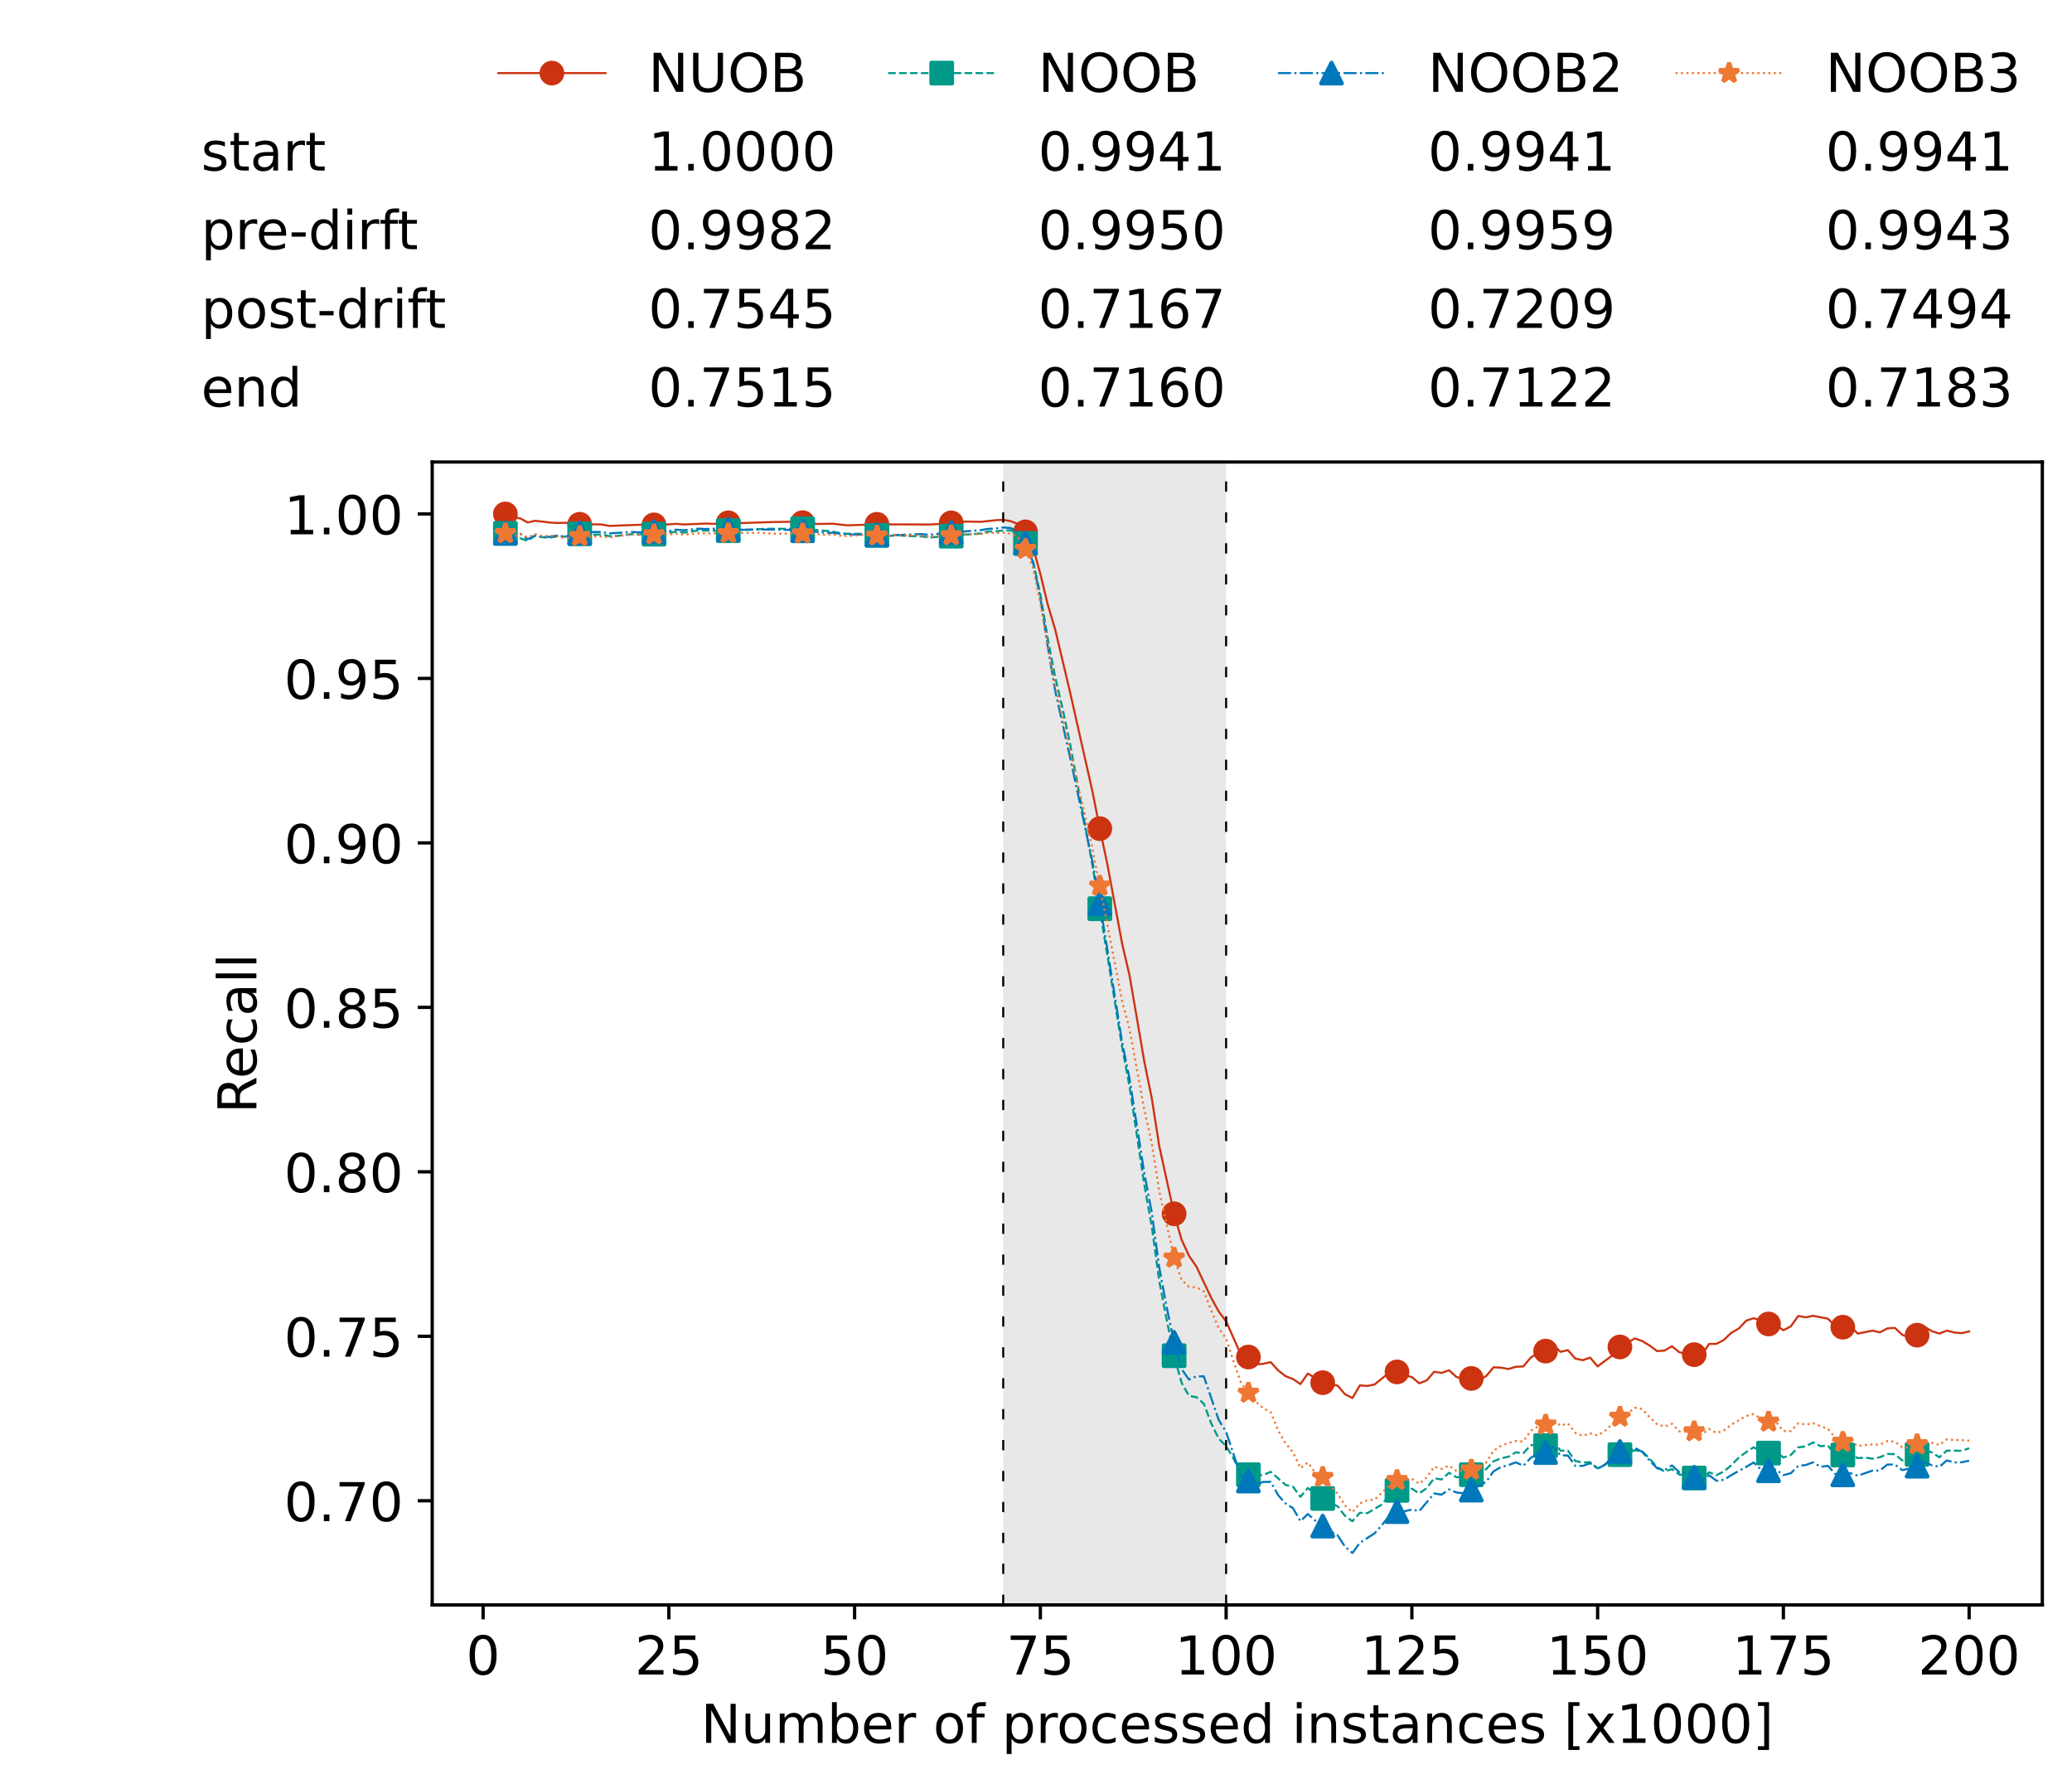 <?xml version="1.0" encoding="utf-8" standalone="no"?>
<!DOCTYPE svg PUBLIC "-//W3C//DTD SVG 1.1//EN"
  "http://www.w3.org/Graphics/SVG/1.1/DTD/svg11.dtd">
<!-- Created with matplotlib (https://matplotlib.org/) -->
<svg height="432.615pt" version="1.1" viewBox="0 0 502.65 432.615" width="502.65pt" xmlns="http://www.w3.org/2000/svg" xmlns:xlink="http://www.w3.org/1999/xlink">
 <defs>
  <style type="text/css">*{stroke-linecap:butt;stroke-linejoin:round;}</style>
 </defs>
 <g id="figure_1">
  <g id="patch_1">
   <path d="M 0 432.615 
L 502.65 432.615 
L 502.65 0 
L 0 0 
z
" style="fill:#ffffff;"/>
  </g>
  <g id="axes_1">
   <g id="patch_2">
    <path d="M 104.85 389.252 
L 495.45 389.252 
L 495.45 112.052 
L 104.85 112.052 
z
" style="fill:#ffffff;"/>
   </g>
   <g id="patch_3">
    <path clip-path="url(#p42c73512a0)" d="M 297.446 389.252 
L 297.446 112.052 
L 243.372 112.052 
L 243.372 389.252 
z
" style="fill:#d3d3d3;opacity:0.5;"/>
   </g>
   <g id="matplotlib.axis_1">
    <g id="xtick_1">
     <g id="line2d_1">
      <defs>
       <path d="M 0 0 
L 0 3.5 
" id="m4fc8c56b02" style="stroke:#000000;stroke-width:0.8;"/>
      </defs>
      <g>
       <use style="stroke:#000000;stroke-width:0.8;" x="117.197" xlink:href="#m4fc8c56b02" y="389.252"/>
      </g>
     </g>
     <g id="text_1">
      <!-- 0 -->
      <g transform="translate(113.061 406.13)scale(0.13 -0.13)">
       <defs>
        <path d="M 31.781 66.406 
Q 24.172 66.406 20.328 58.906 
Q 16.5 51.422 16.5 36.375 
Q 16.5 21.391 20.328 13.891 
Q 24.172 6.391 31.781 6.391 
Q 39.453 6.391 43.281 13.891 
Q 47.125 21.391 47.125 36.375 
Q 47.125 51.422 43.281 58.906 
Q 39.453 66.406 31.781 66.406 
z
M 31.781 74.219 
Q 44.047 74.219 50.516 64.516 
Q 56.984 54.828 56.984 36.375 
Q 56.984 17.969 50.516 8.266 
Q 44.047 -1.422 31.781 -1.422 
Q 19.531 -1.422 13.062 8.266 
Q 6.594 17.969 6.594 36.375 
Q 6.594 54.828 13.062 64.516 
Q 19.531 74.219 31.781 74.219 
z
" id="DejaVuSans-48"/>
       </defs>
       <use xlink:href="#DejaVuSans-48"/>
      </g>
     </g>
    </g>
    <g id="xtick_2">
     <g id="line2d_2">
      <g>
       <use style="stroke:#000000;stroke-width:0.8;" x="162.259" xlink:href="#m4fc8c56b02" y="389.252"/>
      </g>
     </g>
     <g id="text_2">
      <!-- 25 -->
      <g transform="translate(153.988 406.13)scale(0.13 -0.13)">
       <defs>
        <path d="M 19.188 8.297 
L 53.609 8.297 
L 53.609 0 
L 7.328 0 
L 7.328 8.297 
Q 12.938 14.109 22.625 23.891 
Q 32.328 33.688 34.812 36.531 
Q 39.547 41.844 41.422 45.531 
Q 43.312 49.219 43.312 52.781 
Q 43.312 58.594 39.234 62.25 
Q 35.156 65.922 28.609 65.922 
Q 23.969 65.922 18.812 64.312 
Q 13.672 62.703 7.812 59.422 
L 7.812 69.391 
Q 13.766 71.781 18.938 73 
Q 24.125 74.219 28.422 74.219 
Q 39.75 74.219 46.484 68.547 
Q 53.219 62.891 53.219 53.422 
Q 53.219 48.922 51.531 44.891 
Q 49.859 40.875 45.406 35.406 
Q 44.188 33.984 37.641 27.219 
Q 31.109 20.453 19.188 8.297 
z
" id="DejaVuSans-50"/>
        <path d="M 10.797 72.906 
L 49.516 72.906 
L 49.516 64.594 
L 19.828 64.594 
L 19.828 46.734 
Q 21.969 47.469 24.109 47.828 
Q 26.266 48.188 28.422 48.188 
Q 40.625 48.188 47.75 41.5 
Q 54.891 34.812 54.891 23.391 
Q 54.891 11.625 47.562 5.094 
Q 40.234 -1.422 26.906 -1.422 
Q 22.312 -1.422 17.547 -0.641 
Q 12.797 0.141 7.719 1.703 
L 7.719 11.625 
Q 12.109 9.234 16.797 8.062 
Q 21.484 6.891 26.703 6.891 
Q 35.156 6.891 40.078 11.328 
Q 45.016 15.766 45.016 23.391 
Q 45.016 31 40.078 35.438 
Q 35.156 39.891 26.703 39.891 
Q 22.75 39.891 18.812 39.016 
Q 14.891 38.141 10.797 36.281 
z
" id="DejaVuSans-53"/>
       </defs>
       <use xlink:href="#DejaVuSans-50"/>
       <use x="63.623" xlink:href="#DejaVuSans-53"/>
      </g>
     </g>
    </g>
    <g id="xtick_3">
     <g id="line2d_3">
      <g>
       <use style="stroke:#000000;stroke-width:0.8;" x="207.322" xlink:href="#m4fc8c56b02" y="389.252"/>
      </g>
     </g>
     <g id="text_3">
      <!-- 50 -->
      <g transform="translate(199.05 406.13)scale(0.13 -0.13)">
       <use xlink:href="#DejaVuSans-53"/>
       <use x="63.623" xlink:href="#DejaVuSans-48"/>
      </g>
     </g>
    </g>
    <g id="xtick_4">
     <g id="line2d_4">
      <g>
       <use style="stroke:#000000;stroke-width:0.8;" x="252.384" xlink:href="#m4fc8c56b02" y="389.252"/>
      </g>
     </g>
     <g id="text_4">
      <!-- 75 -->
      <g transform="translate(244.113 406.13)scale(0.13 -0.13)">
       <defs>
        <path d="M 8.203 72.906 
L 55.078 72.906 
L 55.078 68.703 
L 28.609 0 
L 18.312 0 
L 43.219 64.594 
L 8.203 64.594 
z
" id="DejaVuSans-55"/>
       </defs>
       <use xlink:href="#DejaVuSans-55"/>
       <use x="63.623" xlink:href="#DejaVuSans-53"/>
      </g>
     </g>
    </g>
    <g id="xtick_5">
     <g id="line2d_5">
      <g>
       <use style="stroke:#000000;stroke-width:0.8;" x="297.446" xlink:href="#m4fc8c56b02" y="389.252"/>
      </g>
     </g>
     <g id="text_5">
      <!-- 100 -->
      <g transform="translate(285.039 406.13)scale(0.13 -0.13)">
       <defs>
        <path d="M 12.406 8.297 
L 28.516 8.297 
L 28.516 63.922 
L 10.984 60.406 
L 10.984 69.391 
L 28.422 72.906 
L 38.281 72.906 
L 38.281 8.297 
L 54.391 8.297 
L 54.391 0 
L 12.406 0 
z
" id="DejaVuSans-49"/>
       </defs>
       <use xlink:href="#DejaVuSans-49"/>
       <use x="63.623" xlink:href="#DejaVuSans-48"/>
       <use x="127.246" xlink:href="#DejaVuSans-48"/>
      </g>
     </g>
    </g>
    <g id="xtick_6">
     <g id="line2d_6">
      <g>
       <use style="stroke:#000000;stroke-width:0.8;" x="342.509" xlink:href="#m4fc8c56b02" y="389.252"/>
      </g>
     </g>
     <g id="text_6">
      <!-- 125 -->
      <g transform="translate(330.102 406.13)scale(0.13 -0.13)">
       <use xlink:href="#DejaVuSans-49"/>
       <use x="63.623" xlink:href="#DejaVuSans-50"/>
       <use x="127.246" xlink:href="#DejaVuSans-53"/>
      </g>
     </g>
    </g>
    <g id="xtick_7">
     <g id="line2d_7">
      <g>
       <use style="stroke:#000000;stroke-width:0.8;" x="387.571" xlink:href="#m4fc8c56b02" y="389.252"/>
      </g>
     </g>
     <g id="text_7">
      <!-- 150 -->
      <g transform="translate(375.164 406.13)scale(0.13 -0.13)">
       <use xlink:href="#DejaVuSans-49"/>
       <use x="63.623" xlink:href="#DejaVuSans-53"/>
       <use x="127.246" xlink:href="#DejaVuSans-48"/>
      </g>
     </g>
    </g>
    <g id="xtick_8">
     <g id="line2d_8">
      <g>
       <use style="stroke:#000000;stroke-width:0.8;" x="432.633" xlink:href="#m4fc8c56b02" y="389.252"/>
      </g>
     </g>
     <g id="text_8">
      <!-- 175 -->
      <g transform="translate(420.226 406.13)scale(0.13 -0.13)">
       <use xlink:href="#DejaVuSans-49"/>
       <use x="63.623" xlink:href="#DejaVuSans-55"/>
       <use x="127.246" xlink:href="#DejaVuSans-53"/>
      </g>
     </g>
    </g>
    <g id="xtick_9">
     <g id="line2d_9">
      <g>
       <use style="stroke:#000000;stroke-width:0.8;" x="477.695" xlink:href="#m4fc8c56b02" y="389.252"/>
      </g>
     </g>
     <g id="text_9">
      <!-- 200 -->
      <g transform="translate(465.289 406.13)scale(0.13 -0.13)">
       <use xlink:href="#DejaVuSans-50"/>
       <use x="63.623" xlink:href="#DejaVuSans-48"/>
       <use x="127.246" xlink:href="#DejaVuSans-48"/>
      </g>
     </g>
    </g>
    <g id="text_10">
     <!-- Number of processed instances [x1000] -->
     <g transform="translate(170.025 422.711)scale(0.13 -0.13)">
      <defs>
       <path d="M 9.812 72.906 
L 23.094 72.906 
L 55.422 11.922 
L 55.422 72.906 
L 64.984 72.906 
L 64.984 0 
L 51.703 0 
L 19.391 60.984 
L 19.391 0 
L 9.812 0 
z
" id="DejaVuSans-78"/>
       <path d="M 8.5 21.578 
L 8.5 54.688 
L 17.484 54.688 
L 17.484 21.922 
Q 17.484 14.156 20.5 10.266 
Q 23.531 6.391 29.594 6.391 
Q 36.859 6.391 41.078 11.031 
Q 45.312 15.672 45.312 23.688 
L 45.312 54.688 
L 54.297 54.688 
L 54.297 0 
L 45.312 0 
L 45.312 8.406 
Q 42.047 3.422 37.719 1 
Q 33.406 -1.422 27.688 -1.422 
Q 18.266 -1.422 13.375 4.438 
Q 8.5 10.297 8.5 21.578 
z
M 31.109 56 
z
" id="DejaVuSans-117"/>
       <path d="M 52 44.188 
Q 55.375 50.25 60.062 53.125 
Q 64.75 56 71.094 56 
Q 79.641 56 84.281 50.016 
Q 88.922 44.047 88.922 33.016 
L 88.922 0 
L 79.891 0 
L 79.891 32.719 
Q 79.891 40.578 77.094 44.375 
Q 74.312 48.188 68.609 48.188 
Q 61.625 48.188 57.562 43.547 
Q 53.516 38.922 53.516 30.906 
L 53.516 0 
L 44.484 0 
L 44.484 32.719 
Q 44.484 40.625 41.703 44.406 
Q 38.922 48.188 33.109 48.188 
Q 26.219 48.188 22.156 43.531 
Q 18.109 38.875 18.109 30.906 
L 18.109 0 
L 9.078 0 
L 9.078 54.688 
L 18.109 54.688 
L 18.109 46.188 
Q 21.188 51.219 25.484 53.609 
Q 29.781 56 35.688 56 
Q 41.656 56 45.828 52.969 
Q 50 49.953 52 44.188 
z
" id="DejaVuSans-109"/>
       <path d="M 48.688 27.297 
Q 48.688 37.203 44.609 42.844 
Q 40.531 48.484 33.406 48.484 
Q 26.266 48.484 22.188 42.844 
Q 18.109 37.203 18.109 27.297 
Q 18.109 17.391 22.188 11.75 
Q 26.266 6.109 33.406 6.109 
Q 40.531 6.109 44.609 11.75 
Q 48.688 17.391 48.688 27.297 
z
M 18.109 46.391 
Q 20.953 51.266 25.266 53.625 
Q 29.594 56 35.594 56 
Q 45.562 56 51.781 48.094 
Q 58.016 40.188 58.016 27.297 
Q 58.016 14.406 51.781 6.484 
Q 45.562 -1.422 35.594 -1.422 
Q 29.594 -1.422 25.266 0.953 
Q 20.953 3.328 18.109 8.203 
L 18.109 0 
L 9.078 0 
L 9.078 75.984 
L 18.109 75.984 
z
" id="DejaVuSans-98"/>
       <path d="M 56.203 29.594 
L 56.203 25.203 
L 14.891 25.203 
Q 15.484 15.922 20.484 11.062 
Q 25.484 6.203 34.422 6.203 
Q 39.594 6.203 44.453 7.469 
Q 49.312 8.734 54.109 11.281 
L 54.109 2.781 
Q 49.266 0.734 44.188 -0.344 
Q 39.109 -1.422 33.891 -1.422 
Q 20.797 -1.422 13.156 6.188 
Q 5.516 13.812 5.516 26.812 
Q 5.516 40.234 12.766 48.109 
Q 20.016 56 32.328 56 
Q 43.359 56 49.781 48.891 
Q 56.203 41.797 56.203 29.594 
z
M 47.219 32.234 
Q 47.125 39.594 43.094 43.984 
Q 39.062 48.391 32.422 48.391 
Q 24.906 48.391 20.391 44.141 
Q 15.875 39.891 15.188 32.172 
z
" id="DejaVuSans-101"/>
       <path d="M 41.109 46.297 
Q 39.594 47.172 37.812 47.578 
Q 36.031 48 33.891 48 
Q 26.266 48 22.188 43.047 
Q 18.109 38.094 18.109 28.812 
L 18.109 0 
L 9.078 0 
L 9.078 54.688 
L 18.109 54.688 
L 18.109 46.188 
Q 20.953 51.172 25.484 53.578 
Q 30.031 56 36.531 56 
Q 37.453 56 38.578 55.875 
Q 39.703 55.766 41.062 55.516 
z
" id="DejaVuSans-114"/>
       <path id="DejaVuSans-32"/>
       <path d="M 30.609 48.391 
Q 23.391 48.391 19.188 42.75 
Q 14.984 37.109 14.984 27.297 
Q 14.984 17.484 19.156 11.844 
Q 23.344 6.203 30.609 6.203 
Q 37.797 6.203 41.984 11.859 
Q 46.188 17.531 46.188 27.297 
Q 46.188 37.016 41.984 42.703 
Q 37.797 48.391 30.609 48.391 
z
M 30.609 56 
Q 42.328 56 49.016 48.375 
Q 55.719 40.766 55.719 27.297 
Q 55.719 13.875 49.016 6.219 
Q 42.328 -1.422 30.609 -1.422 
Q 18.844 -1.422 12.172 6.219 
Q 5.516 13.875 5.516 27.297 
Q 5.516 40.766 12.172 48.375 
Q 18.844 56 30.609 56 
z
" id="DejaVuSans-111"/>
       <path d="M 37.109 75.984 
L 37.109 68.5 
L 28.516 68.5 
Q 23.688 68.5 21.797 66.547 
Q 19.922 64.594 19.922 59.516 
L 19.922 54.688 
L 34.719 54.688 
L 34.719 47.703 
L 19.922 47.703 
L 19.922 0 
L 10.891 0 
L 10.891 47.703 
L 2.297 47.703 
L 2.297 54.688 
L 10.891 54.688 
L 10.891 58.5 
Q 10.891 67.625 15.141 71.797 
Q 19.391 75.984 28.609 75.984 
z
" id="DejaVuSans-102"/>
       <path d="M 18.109 8.203 
L 18.109 -20.797 
L 9.078 -20.797 
L 9.078 54.688 
L 18.109 54.688 
L 18.109 46.391 
Q 20.953 51.266 25.266 53.625 
Q 29.594 56 35.594 56 
Q 45.562 56 51.781 48.094 
Q 58.016 40.188 58.016 27.297 
Q 58.016 14.406 51.781 6.484 
Q 45.562 -1.422 35.594 -1.422 
Q 29.594 -1.422 25.266 0.953 
Q 20.953 3.328 18.109 8.203 
z
M 48.688 27.297 
Q 48.688 37.203 44.609 42.844 
Q 40.531 48.484 33.406 48.484 
Q 26.266 48.484 22.188 42.844 
Q 18.109 37.203 18.109 27.297 
Q 18.109 17.391 22.188 11.75 
Q 26.266 6.109 33.406 6.109 
Q 40.531 6.109 44.609 11.75 
Q 48.688 17.391 48.688 27.297 
z
" id="DejaVuSans-112"/>
       <path d="M 48.781 52.594 
L 48.781 44.188 
Q 44.969 46.297 41.141 47.344 
Q 37.312 48.391 33.406 48.391 
Q 24.656 48.391 19.812 42.844 
Q 14.984 37.312 14.984 27.297 
Q 14.984 17.281 19.812 11.734 
Q 24.656 6.203 33.406 6.203 
Q 37.312 6.203 41.141 7.25 
Q 44.969 8.297 48.781 10.406 
L 48.781 2.094 
Q 45.016 0.344 40.984 -0.531 
Q 36.969 -1.422 32.422 -1.422 
Q 20.062 -1.422 12.781 6.344 
Q 5.516 14.109 5.516 27.297 
Q 5.516 40.672 12.859 48.328 
Q 20.219 56 33.016 56 
Q 37.156 56 41.109 55.141 
Q 45.062 54.297 48.781 52.594 
z
" id="DejaVuSans-99"/>
       <path d="M 44.281 53.078 
L 44.281 44.578 
Q 40.484 46.531 36.375 47.5 
Q 32.281 48.484 27.875 48.484 
Q 21.188 48.484 17.844 46.438 
Q 14.5 44.391 14.5 40.281 
Q 14.5 37.156 16.891 35.375 
Q 19.281 33.594 26.516 31.984 
L 29.594 31.297 
Q 39.156 29.25 43.188 25.516 
Q 47.219 21.781 47.219 15.094 
Q 47.219 7.469 41.188 3.016 
Q 35.156 -1.422 24.609 -1.422 
Q 20.219 -1.422 15.453 -0.562 
Q 10.688 0.297 5.422 2 
L 5.422 11.281 
Q 10.406 8.688 15.234 7.391 
Q 20.062 6.109 24.812 6.109 
Q 31.156 6.109 34.562 8.281 
Q 37.984 10.453 37.984 14.406 
Q 37.984 18.062 35.516 20.016 
Q 33.062 21.969 24.703 23.781 
L 21.578 24.516 
Q 13.234 26.266 9.516 29.906 
Q 5.812 33.547 5.812 39.891 
Q 5.812 47.609 11.281 51.797 
Q 16.75 56 26.812 56 
Q 31.781 56 36.172 55.266 
Q 40.578 54.547 44.281 53.078 
z
" id="DejaVuSans-115"/>
       <path d="M 45.406 46.391 
L 45.406 75.984 
L 54.391 75.984 
L 54.391 0 
L 45.406 0 
L 45.406 8.203 
Q 42.578 3.328 38.25 0.953 
Q 33.938 -1.422 27.875 -1.422 
Q 17.969 -1.422 11.734 6.484 
Q 5.516 14.406 5.516 27.297 
Q 5.516 40.188 11.734 48.094 
Q 17.969 56 27.875 56 
Q 33.938 56 38.25 53.625 
Q 42.578 51.266 45.406 46.391 
z
M 14.797 27.297 
Q 14.797 17.391 18.875 11.75 
Q 22.953 6.109 30.078 6.109 
Q 37.203 6.109 41.297 11.75 
Q 45.406 17.391 45.406 27.297 
Q 45.406 37.203 41.297 42.844 
Q 37.203 48.484 30.078 48.484 
Q 22.953 48.484 18.875 42.844 
Q 14.797 37.203 14.797 27.297 
z
" id="DejaVuSans-100"/>
       <path d="M 9.422 54.688 
L 18.406 54.688 
L 18.406 0 
L 9.422 0 
z
M 9.422 75.984 
L 18.406 75.984 
L 18.406 64.594 
L 9.422 64.594 
z
" id="DejaVuSans-105"/>
       <path d="M 54.891 33.016 
L 54.891 0 
L 45.906 0 
L 45.906 32.719 
Q 45.906 40.484 42.875 44.328 
Q 39.844 48.188 33.797 48.188 
Q 26.516 48.188 22.312 43.547 
Q 18.109 38.922 18.109 30.906 
L 18.109 0 
L 9.078 0 
L 9.078 54.688 
L 18.109 54.688 
L 18.109 46.188 
Q 21.344 51.125 25.703 53.562 
Q 30.078 56 35.797 56 
Q 45.219 56 50.047 50.172 
Q 54.891 44.344 54.891 33.016 
z
" id="DejaVuSans-110"/>
       <path d="M 18.312 70.219 
L 18.312 54.688 
L 36.812 54.688 
L 36.812 47.703 
L 18.312 47.703 
L 18.312 18.016 
Q 18.312 11.328 20.141 9.422 
Q 21.969 7.516 27.594 7.516 
L 36.812 7.516 
L 36.812 0 
L 27.594 0 
Q 17.188 0 13.234 3.875 
Q 9.281 7.766 9.281 18.016 
L 9.281 47.703 
L 2.688 47.703 
L 2.688 54.688 
L 9.281 54.688 
L 9.281 70.219 
z
" id="DejaVuSans-116"/>
       <path d="M 34.281 27.484 
Q 23.391 27.484 19.188 25 
Q 14.984 22.516 14.984 16.5 
Q 14.984 11.719 18.141 8.906 
Q 21.297 6.109 26.703 6.109 
Q 34.188 6.109 38.703 11.406 
Q 43.219 16.703 43.219 25.484 
L 43.219 27.484 
z
M 52.203 31.203 
L 52.203 0 
L 43.219 0 
L 43.219 8.297 
Q 40.141 3.328 35.547 0.953 
Q 30.953 -1.422 24.312 -1.422 
Q 15.922 -1.422 10.953 3.297 
Q 6 8.016 6 15.922 
Q 6 25.141 12.172 29.828 
Q 18.359 34.516 30.609 34.516 
L 43.219 34.516 
L 43.219 35.406 
Q 43.219 41.609 39.141 45 
Q 35.062 48.391 27.688 48.391 
Q 23 48.391 18.547 47.266 
Q 14.109 46.141 10.016 43.891 
L 10.016 52.203 
Q 14.938 54.109 19.578 55.047 
Q 24.219 56 28.609 56 
Q 40.484 56 46.344 49.844 
Q 52.203 43.703 52.203 31.203 
z
" id="DejaVuSans-97"/>
       <path d="M 8.594 75.984 
L 29.297 75.984 
L 29.297 69 
L 17.578 69 
L 17.578 -6.203 
L 29.297 -6.203 
L 29.297 -13.188 
L 8.594 -13.188 
z
" id="DejaVuSans-91"/>
       <path d="M 54.891 54.688 
L 35.109 28.078 
L 55.906 0 
L 45.312 0 
L 29.391 21.484 
L 13.484 0 
L 2.875 0 
L 24.125 28.609 
L 4.688 54.688 
L 15.281 54.688 
L 29.781 35.203 
L 44.281 54.688 
z
" id="DejaVuSans-120"/>
       <path d="M 30.422 75.984 
L 30.422 -13.188 
L 9.719 -13.188 
L 9.719 -6.203 
L 21.391 -6.203 
L 21.391 69 
L 9.719 69 
L 9.719 75.984 
z
" id="DejaVuSans-93"/>
      </defs>
      <use xlink:href="#DejaVuSans-78"/>
      <use x="74.805" xlink:href="#DejaVuSans-117"/>
      <use x="138.184" xlink:href="#DejaVuSans-109"/>
      <use x="235.596" xlink:href="#DejaVuSans-98"/>
      <use x="299.072" xlink:href="#DejaVuSans-101"/>
      <use x="360.596" xlink:href="#DejaVuSans-114"/>
      <use x="401.709" xlink:href="#DejaVuSans-32"/>
      <use x="433.496" xlink:href="#DejaVuSans-111"/>
      <use x="494.678" xlink:href="#DejaVuSans-102"/>
      <use x="529.883" xlink:href="#DejaVuSans-32"/>
      <use x="561.67" xlink:href="#DejaVuSans-112"/>
      <use x="625.146" xlink:href="#DejaVuSans-114"/>
      <use x="664.01" xlink:href="#DejaVuSans-111"/>
      <use x="725.191" xlink:href="#DejaVuSans-99"/>
      <use x="780.172" xlink:href="#DejaVuSans-101"/>
      <use x="841.695" xlink:href="#DejaVuSans-115"/>
      <use x="893.795" xlink:href="#DejaVuSans-115"/>
      <use x="945.895" xlink:href="#DejaVuSans-101"/>
      <use x="1007.418" xlink:href="#DejaVuSans-100"/>
      <use x="1070.895" xlink:href="#DejaVuSans-32"/>
      <use x="1102.682" xlink:href="#DejaVuSans-105"/>
      <use x="1130.465" xlink:href="#DejaVuSans-110"/>
      <use x="1193.844" xlink:href="#DejaVuSans-115"/>
      <use x="1245.943" xlink:href="#DejaVuSans-116"/>
      <use x="1285.152" xlink:href="#DejaVuSans-97"/>
      <use x="1346.432" xlink:href="#DejaVuSans-110"/>
      <use x="1409.811" xlink:href="#DejaVuSans-99"/>
      <use x="1464.791" xlink:href="#DejaVuSans-101"/>
      <use x="1526.314" xlink:href="#DejaVuSans-115"/>
      <use x="1578.414" xlink:href="#DejaVuSans-32"/>
      <use x="1610.201" xlink:href="#DejaVuSans-91"/>
      <use x="1649.215" xlink:href="#DejaVuSans-120"/>
      <use x="1708.395" xlink:href="#DejaVuSans-49"/>
      <use x="1772.018" xlink:href="#DejaVuSans-48"/>
      <use x="1835.641" xlink:href="#DejaVuSans-48"/>
      <use x="1899.264" xlink:href="#DejaVuSans-48"/>
      <use x="1962.887" xlink:href="#DejaVuSans-93"/>
     </g>
    </g>
   </g>
   <g id="matplotlib.axis_2">
    <g id="ytick_1">
     <g id="line2d_10">
      <defs>
       <path d="M 0 0 
L -3.5 0 
" id="m9355d0a63d" style="stroke:#000000;stroke-width:0.8;"/>
      </defs>
      <g>
       <use style="stroke:#000000;stroke-width:0.8;" x="104.85" xlink:href="#m9355d0a63d" y="363.988"/>
      </g>
     </g>
     <g id="text_11">
      <!-- 0.70 -->
      <g transform="translate(68.905 368.927)scale(0.13 -0.13)">
       <defs>
        <path d="M 10.688 12.406 
L 21 12.406 
L 21 0 
L 10.688 0 
z
" id="DejaVuSans-46"/>
       </defs>
       <use xlink:href="#DejaVuSans-48"/>
       <use x="63.623" xlink:href="#DejaVuSans-46"/>
       <use x="95.41" xlink:href="#DejaVuSans-55"/>
       <use x="159.033" xlink:href="#DejaVuSans-48"/>
      </g>
     </g>
    </g>
    <g id="ytick_2">
     <g id="line2d_11">
      <g>
       <use style="stroke:#000000;stroke-width:0.8;" x="104.85" xlink:href="#m9355d0a63d" y="324.098"/>
      </g>
     </g>
     <g id="text_12">
      <!-- 0.75 -->
      <g transform="translate(68.905 329.037)scale(0.13 -0.13)">
       <use xlink:href="#DejaVuSans-48"/>
       <use x="63.623" xlink:href="#DejaVuSans-46"/>
       <use x="95.41" xlink:href="#DejaVuSans-55"/>
       <use x="159.033" xlink:href="#DejaVuSans-53"/>
      </g>
     </g>
    </g>
    <g id="ytick_3">
     <g id="line2d_12">
      <g>
       <use style="stroke:#000000;stroke-width:0.8;" x="104.85" xlink:href="#m9355d0a63d" y="284.209"/>
      </g>
     </g>
     <g id="text_13">
      <!-- 0.80 -->
      <g transform="translate(68.905 289.148)scale(0.13 -0.13)">
       <defs>
        <path d="M 31.781 34.625 
Q 24.75 34.625 20.719 30.859 
Q 16.703 27.094 16.703 20.516 
Q 16.703 13.922 20.719 10.156 
Q 24.75 6.391 31.781 6.391 
Q 38.812 6.391 42.859 10.172 
Q 46.922 13.969 46.922 20.516 
Q 46.922 27.094 42.891 30.859 
Q 38.875 34.625 31.781 34.625 
z
M 21.922 38.812 
Q 15.578 40.375 12.031 44.719 
Q 8.5 49.078 8.5 55.328 
Q 8.5 64.062 14.719 69.141 
Q 20.953 74.219 31.781 74.219 
Q 42.672 74.219 48.875 69.141 
Q 55.078 64.062 55.078 55.328 
Q 55.078 49.078 51.531 44.719 
Q 48 40.375 41.703 38.812 
Q 48.828 37.156 52.797 32.312 
Q 56.781 27.484 56.781 20.516 
Q 56.781 9.906 50.312 4.234 
Q 43.844 -1.422 31.781 -1.422 
Q 19.734 -1.422 13.25 4.234 
Q 6.781 9.906 6.781 20.516 
Q 6.781 27.484 10.781 32.312 
Q 14.797 37.156 21.922 38.812 
z
M 18.312 54.391 
Q 18.312 48.734 21.844 45.562 
Q 25.391 42.391 31.781 42.391 
Q 38.141 42.391 41.719 45.562 
Q 45.312 48.734 45.312 54.391 
Q 45.312 60.062 41.719 63.234 
Q 38.141 66.406 31.781 66.406 
Q 25.391 66.406 21.844 63.234 
Q 18.312 60.062 18.312 54.391 
z
" id="DejaVuSans-56"/>
       </defs>
       <use xlink:href="#DejaVuSans-48"/>
       <use x="63.623" xlink:href="#DejaVuSans-46"/>
       <use x="95.41" xlink:href="#DejaVuSans-56"/>
       <use x="159.033" xlink:href="#DejaVuSans-48"/>
      </g>
     </g>
    </g>
    <g id="ytick_4">
     <g id="line2d_13">
      <g>
       <use style="stroke:#000000;stroke-width:0.8;" x="104.85" xlink:href="#m9355d0a63d" y="244.32"/>
      </g>
     </g>
     <g id="text_14">
      <!-- 0.85 -->
      <g transform="translate(68.905 249.259)scale(0.13 -0.13)">
       <use xlink:href="#DejaVuSans-48"/>
       <use x="63.623" xlink:href="#DejaVuSans-46"/>
       <use x="95.41" xlink:href="#DejaVuSans-56"/>
       <use x="159.033" xlink:href="#DejaVuSans-53"/>
      </g>
     </g>
    </g>
    <g id="ytick_5">
     <g id="line2d_14">
      <g>
       <use style="stroke:#000000;stroke-width:0.8;" x="104.85" xlink:href="#m9355d0a63d" y="204.43"/>
      </g>
     </g>
     <g id="text_15">
      <!-- 0.90 -->
      <g transform="translate(68.905 209.369)scale(0.13 -0.13)">
       <defs>
        <path d="M 10.984 1.516 
L 10.984 10.5 
Q 14.703 8.734 18.5 7.812 
Q 22.312 6.891 25.984 6.891 
Q 35.75 6.891 40.891 13.453 
Q 46.047 20.016 46.781 33.406 
Q 43.953 29.203 39.594 26.953 
Q 35.25 24.703 29.984 24.703 
Q 19.047 24.703 12.672 31.312 
Q 6.297 37.938 6.297 49.422 
Q 6.297 60.641 12.938 67.422 
Q 19.578 74.219 30.609 74.219 
Q 43.266 74.219 49.922 64.516 
Q 56.594 54.828 56.594 36.375 
Q 56.594 19.141 48.406 8.859 
Q 40.234 -1.422 26.422 -1.422 
Q 22.703 -1.422 18.891 -0.688 
Q 15.094 0.047 10.984 1.516 
z
M 30.609 32.422 
Q 37.25 32.422 41.125 36.953 
Q 45.016 41.5 45.016 49.422 
Q 45.016 57.281 41.125 61.844 
Q 37.25 66.406 30.609 66.406 
Q 23.969 66.406 20.094 61.844 
Q 16.219 57.281 16.219 49.422 
Q 16.219 41.5 20.094 36.953 
Q 23.969 32.422 30.609 32.422 
z
" id="DejaVuSans-57"/>
       </defs>
       <use xlink:href="#DejaVuSans-48"/>
       <use x="63.623" xlink:href="#DejaVuSans-46"/>
       <use x="95.41" xlink:href="#DejaVuSans-57"/>
       <use x="159.033" xlink:href="#DejaVuSans-48"/>
      </g>
     </g>
    </g>
    <g id="ytick_6">
     <g id="line2d_15">
      <g>
       <use style="stroke:#000000;stroke-width:0.8;" x="104.85" xlink:href="#m9355d0a63d" y="164.541"/>
      </g>
     </g>
     <g id="text_16">
      <!-- 0.95 -->
      <g transform="translate(68.905 169.48)scale(0.13 -0.13)">
       <use xlink:href="#DejaVuSans-48"/>
       <use x="63.623" xlink:href="#DejaVuSans-46"/>
       <use x="95.41" xlink:href="#DejaVuSans-57"/>
       <use x="159.033" xlink:href="#DejaVuSans-53"/>
      </g>
     </g>
    </g>
    <g id="ytick_7">
     <g id="line2d_16">
      <g>
       <use style="stroke:#000000;stroke-width:0.8;" x="104.85" xlink:href="#m9355d0a63d" y="124.652"/>
      </g>
     </g>
     <g id="text_17">
      <!-- 1.00 -->
      <g transform="translate(68.905 129.591)scale(0.13 -0.13)">
       <use xlink:href="#DejaVuSans-49"/>
       <use x="63.623" xlink:href="#DejaVuSans-46"/>
       <use x="95.41" xlink:href="#DejaVuSans-48"/>
       <use x="159.033" xlink:href="#DejaVuSans-48"/>
      </g>
     </g>
    </g>
    <g id="text_18">
     <!-- Recall -->
     <g transform="translate(62.201 270.044)rotate(-90)scale(0.13 -0.13)">
      <defs>
       <path d="M 44.391 34.188 
Q 47.562 33.109 50.562 29.594 
Q 53.562 26.078 56.594 19.922 
L 66.609 0 
L 56 0 
L 46.688 18.703 
Q 43.062 26.031 39.672 28.422 
Q 36.281 30.812 30.422 30.812 
L 19.672 30.812 
L 19.672 0 
L 9.812 0 
L 9.812 72.906 
L 32.078 72.906 
Q 44.578 72.906 50.734 67.672 
Q 56.891 62.453 56.891 51.906 
Q 56.891 45.016 53.688 40.469 
Q 50.484 35.938 44.391 34.188 
z
M 19.672 64.797 
L 19.672 38.922 
L 32.078 38.922 
Q 39.203 38.922 42.844 42.219 
Q 46.484 45.516 46.484 51.906 
Q 46.484 58.297 42.844 61.547 
Q 39.203 64.797 32.078 64.797 
z
" id="DejaVuSans-82"/>
       <path d="M 9.422 75.984 
L 18.406 75.984 
L 18.406 0 
L 9.422 0 
z
" id="DejaVuSans-108"/>
      </defs>
      <use xlink:href="#DejaVuSans-82"/>
      <use x="64.982" xlink:href="#DejaVuSans-101"/>
      <use x="126.506" xlink:href="#DejaVuSans-99"/>
      <use x="181.486" xlink:href="#DejaVuSans-97"/>
      <use x="242.766" xlink:href="#DejaVuSans-108"/>
      <use x="270.549" xlink:href="#DejaVuSans-108"/>
     </g>
    </g>
   </g>
   <g id="line2d_17"/>
   <g id="line2d_18"/>
   <g id="line2d_19"/>
   <g id="line2d_20"/>
   <g id="line2d_21"/>
   <g id="line2d_22">
    <path clip-path="url(#p42c73512a0)" d="M 122.605 124.652 
L 124.407 125.474 
L 126.21 125.726 
L 128.012 126.717 
L 129.815 126.304 
L 133.419 126.728 
L 135.222 126.846 
L 137.024 126.783 
L 138.827 126.904 
L 140.629 127.156 
L 142.432 127.231 
L 144.234 127.16 
L 146.037 127.211 
L 147.839 127.559 
L 155.049 127.275 
L 160.457 127.298 
L 164.062 127.047 
L 165.864 127.204 
L 171.272 126.978 
L 173.074 127.054 
L 178.482 126.778 
L 180.284 126.846 
L 187.494 126.608 
L 192.902 126.529 
L 194.704 126.764 
L 196.507 126.845 
L 198.309 127.088 
L 201.914 127.011 
L 205.519 127.409 
L 212.729 127.165 
L 225.347 127.209 
L 228.952 127.054 
L 232.557 126.659 
L 234.359 126.489 
L 237.964 126.565 
L 241.569 126.169 
L 243.372 126.088 
L 245.174 126.387 
L 246.976 127.1 
L 248.779 128.999 
L 250.581 132.646 
L 252.384 139.226 
L 254.186 146.64 
L 255.989 152.717 
L 259.594 167.918 
L 265.001 191.882 
L 266.804 200.977 
L 268.606 209.438 
L 272.211 228.83 
L 274.014 236.569 
L 277.619 257.567 
L 279.421 266.406 
L 281.224 277.962 
L 284.829 294.385 
L 286.631 300.63 
L 288.434 304.569 
L 290.236 307.185 
L 293.841 314.785 
L 295.644 318.07 
L 297.446 320.475 
L 301.051 328.589 
L 302.854 329.128 
L 304.656 330.922 
L 306.459 330.77 
L 308.261 330.351 
L 310.064 332.37 
L 311.866 333.768 
L 313.669 334.463 
L 315.471 335.679 
L 317.274 333.134 
L 320.879 335.348 
L 322.681 335.76 
L 324.484 336.052 
L 326.286 338.155 
L 328.089 339.08 
L 329.891 336 
L 331.694 336.15 
L 333.496 335.762 
L 337.101 332.82 
L 338.904 332.741 
L 340.706 333.538 
L 342.509 333.993 
L 344.311 335.504 
L 346.114 334.778 
L 347.916 332.69 
L 349.719 332.982 
L 351.521 332.338 
L 353.324 333.965 
L 355.126 334.478 
L 356.928 334.318 
L 358.731 334.695 
L 360.533 333.753 
L 362.336 331.61 
L 364.138 331.705 
L 365.941 332.025 
L 367.743 331.494 
L 369.546 331.415 
L 371.348 329.25 
L 373.151 328.148 
L 374.953 327.688 
L 376.756 326.075 
L 378.558 327.866 
L 380.361 327.46 
L 382.163 329.506 
L 383.966 329.894 
L 385.768 329.276 
L 387.571 331.4 
L 391.176 328.69 
L 392.978 326.682 
L 394.781 325.711 
L 396.583 324.606 
L 398.386 325.249 
L 400.188 326.342 
L 401.991 327.69 
L 403.793 327.557 
L 405.596 326.524 
L 407.398 327.974 
L 409.201 328.332 
L 411.003 328.55 
L 412.806 328.627 
L 414.608 325.956 
L 416.411 325.929 
L 418.213 324.965 
L 420.016 323.232 
L 421.818 322.215 
L 423.621 320.309 
L 425.423 319.702 
L 427.226 320.282 
L 429.028 321.112 
L 430.831 321.366 
L 432.633 322.633 
L 434.436 321.695 
L 436.238 319.167 
L 438.041 319.499 
L 439.843 319.131 
L 443.448 319.829 
L 445.251 321.652 
L 447.053 321.891 
L 448.856 321.58 
L 450.658 323.439 
L 454.263 322.728 
L 456.066 323.139 
L 457.868 322.182 
L 459.671 322.055 
L 461.473 323.733 
L 463.276 324.451 
L 465.078 323.822 
L 466.881 321.807 
L 468.683 322.866 
L 470.485 323.428 
L 472.288 322.717 
L 474.09 323.181 
L 475.893 323.341 
L 477.695 322.919 
L 477.695 322.919 
" style="fill:none;stroke:#cc3311;stroke-linecap:square;stroke-width:0.5;"/>
    <defs>
     <path d="M 0 2.5 
C 0.663 2.5 1.299 2.237 1.768 1.768 
C 2.237 1.299 2.5 0.663 2.5 0 
C 2.5 -0.663 2.237 -1.299 1.768 -1.768 
C 1.299 -2.237 0.663 -2.5 0 -2.5 
C -0.663 -2.5 -1.299 -2.237 -1.768 -1.768 
C -2.237 -1.299 -2.5 -0.663 -2.5 0 
C -2.5 0.663 -2.237 1.299 -1.768 1.768 
C -1.299 2.237 -0.663 2.5 0 2.5 
z
" id="m7695313dce" style="stroke:#cc3311;"/>
    </defs>
    <g clip-path="url(#p42c73512a0)">
     <use style="fill:#cc3311;stroke:#cc3311;" x="122.605" xlink:href="#m7695313dce" y="124.652"/>
     <use style="fill:#cc3311;stroke:#cc3311;" x="140.629" xlink:href="#m7695313dce" y="127.156"/>
     <use style="fill:#cc3311;stroke:#cc3311;" x="158.654" xlink:href="#m7695313dce" y="127.302"/>
     <use style="fill:#cc3311;stroke:#cc3311;" x="176.679" xlink:href="#m7695313dce" y="126.796"/>
     <use style="fill:#cc3311;stroke:#cc3311;" x="194.704" xlink:href="#m7695313dce" y="126.764"/>
     <use style="fill:#cc3311;stroke:#cc3311;" x="212.729" xlink:href="#m7695313dce" y="127.165"/>
     <use style="fill:#cc3311;stroke:#cc3311;" x="230.754" xlink:href="#m7695313dce" y="126.818"/>
     <use style="fill:#cc3311;stroke:#cc3311;" x="248.779" xlink:href="#m7695313dce" y="128.999"/>
     <use style="fill:#cc3311;stroke:#cc3311;" x="266.804" xlink:href="#m7695313dce" y="200.977"/>
     <use style="fill:#cc3311;stroke:#cc3311;" x="284.829" xlink:href="#m7695313dce" y="294.385"/>
     <use style="fill:#cc3311;stroke:#cc3311;" x="302.854" xlink:href="#m7695313dce" y="329.128"/>
     <use style="fill:#cc3311;stroke:#cc3311;" x="320.879" xlink:href="#m7695313dce" y="335.348"/>
     <use style="fill:#cc3311;stroke:#cc3311;" x="338.904" xlink:href="#m7695313dce" y="332.741"/>
     <use style="fill:#cc3311;stroke:#cc3311;" x="356.928" xlink:href="#m7695313dce" y="334.318"/>
     <use style="fill:#cc3311;stroke:#cc3311;" x="374.953" xlink:href="#m7695313dce" y="327.688"/>
     <use style="fill:#cc3311;stroke:#cc3311;" x="392.978" xlink:href="#m7695313dce" y="326.682"/>
     <use style="fill:#cc3311;stroke:#cc3311;" x="411.003" xlink:href="#m7695313dce" y="328.55"/>
     <use style="fill:#cc3311;stroke:#cc3311;" x="429.028" xlink:href="#m7695313dce" y="321.112"/>
     <use style="fill:#cc3311;stroke:#cc3311;" x="447.053" xlink:href="#m7695313dce" y="321.891"/>
     <use style="fill:#cc3311;stroke:#cc3311;" x="465.078" xlink:href="#m7695313dce" y="323.822"/>
    </g>
   </g>
   <g id="line2d_23"/>
   <g id="line2d_24"/>
   <g id="line2d_25"/>
   <g id="line2d_26"/>
   <g id="line2d_27">
    <path clip-path="url(#p42c73512a0)" d="M 122.605 129.354 
L 124.407 131.938 
L 126.21 130.56 
L 128.012 131.182 
L 129.815 129.876 
L 131.617 130.299 
L 133.419 130.399 
L 135.222 130.057 
L 137.024 130.179 
L 140.629 129.478 
L 142.432 129.783 
L 144.234 129.644 
L 146.037 129.633 
L 147.839 130.027 
L 149.642 129.982 
L 153.247 129.564 
L 155.049 129.629 
L 156.852 129.459 
L 158.654 129.549 
L 160.457 129.212 
L 162.259 129.211 
L 164.062 128.95 
L 165.864 129.186 
L 169.469 128.64 
L 173.074 128.717 
L 174.877 128.788 
L 176.679 128.705 
L 178.482 128.432 
L 182.087 128.476 
L 185.692 128.247 
L 194.704 128.243 
L 201.914 128.899 
L 203.717 129.289 
L 205.519 129.453 
L 209.124 129.476 
L 214.532 130.037 
L 218.137 129.834 
L 219.939 130.004 
L 223.544 130.094 
L 225.347 130.351 
L 228.952 130.121 
L 230.754 130.041 
L 232.557 129.801 
L 237.964 129.364 
L 239.767 128.897 
L 241.569 128.894 
L 243.372 128.65 
L 245.174 128.616 
L 246.976 129.495 
L 248.779 131.809 
L 250.581 136.022 
L 252.384 144.185 
L 254.186 154.95 
L 255.989 164.238 
L 257.791 171.938 
L 259.594 180.432 
L 265.001 209.773 
L 268.606 231.511 
L 272.211 253.916 
L 274.014 263.49 
L 277.619 287.452 
L 279.421 297.521 
L 281.224 310.679 
L 283.026 320.1 
L 284.829 328.808 
L 286.631 335.329 
L 288.434 338.545 
L 290.236 338.871 
L 292.039 340.454 
L 293.841 345.221 
L 295.644 348.917 
L 297.446 350.7 
L 299.249 353.744 
L 301.051 357.466 
L 304.656 357.868 
L 306.459 357.75 
L 308.261 356.965 
L 311.866 360.14 
L 313.669 360.572 
L 315.471 363.031 
L 317.274 360.891 
L 319.076 362.343 
L 322.681 364.497 
L 324.484 365.305 
L 326.286 367.641 
L 328.089 368.955 
L 329.891 366.906 
L 331.694 366.999 
L 335.299 364.864 
L 337.101 362.425 
L 338.904 361.47 
L 340.706 361.968 
L 342.509 361.072 
L 344.311 362.204 
L 346.114 360.909 
L 347.916 358.539 
L 349.719 358.821 
L 351.521 357.203 
L 353.324 358.271 
L 355.126 358.221 
L 356.928 357.671 
L 358.731 357.423 
L 360.533 356.299 
L 362.336 354.418 
L 364.138 353.696 
L 365.941 353.301 
L 367.743 352.237 
L 369.546 352.438 
L 371.348 350.532 
L 373.151 350.36 
L 374.953 350.62 
L 376.756 349.406 
L 378.558 351.839 
L 380.361 351.83 
L 382.163 354.337 
L 383.966 354.727 
L 385.768 354.633 
L 387.571 356.139 
L 389.373 355.196 
L 391.176 353.814 
L 392.978 352.802 
L 394.781 352.516 
L 396.583 351.72 
L 398.386 352.016 
L 400.188 353.766 
L 401.991 355.858 
L 403.793 356.907 
L 405.596 356.307 
L 407.398 357.635 
L 409.201 357.714 
L 411.003 358.469 
L 412.806 358.685 
L 414.608 357.091 
L 416.411 357.763 
L 418.213 356.88 
L 420.016 355.354 
L 421.818 353.508 
L 423.621 352.173 
L 425.423 351.017 
L 427.226 352.056 
L 429.028 352.426 
L 430.831 352.047 
L 432.633 353.494 
L 434.436 352.887 
L 436.238 351.023 
L 438.041 350.809 
L 439.843 349.839 
L 441.646 350.758 
L 443.448 350.598 
L 445.251 352.848 
L 447.053 352.879 
L 448.856 352.615 
L 450.658 353.641 
L 452.461 353.541 
L 454.263 353.771 
L 456.066 353.429 
L 457.868 352.623 
L 459.671 352.692 
L 461.473 354.213 
L 463.276 353.941 
L 466.881 351.577 
L 468.683 352.287 
L 470.485 353.442 
L 472.288 351.823 
L 475.893 351.852 
L 477.695 351.256 
L 477.695 351.256 
" style="fill:none;stroke:#009988;stroke-dasharray:1.85,0.8;stroke-dashoffset:0;stroke-width:0.5;"/>
    <defs>
     <path d="M -2.5 2.5 
L 2.5 2.5 
L 2.5 -2.5 
L -2.5 -2.5 
z
" id="m01be370944" style="stroke:#009988;stroke-linejoin:miter;"/>
    </defs>
    <g clip-path="url(#p42c73512a0)">
     <use style="fill:#009988;stroke:#009988;stroke-linejoin:miter;" x="122.605" xlink:href="#m01be370944" y="129.354"/>
     <use style="fill:#009988;stroke:#009988;stroke-linejoin:miter;" x="140.629" xlink:href="#m01be370944" y="129.478"/>
     <use style="fill:#009988;stroke:#009988;stroke-linejoin:miter;" x="158.654" xlink:href="#m01be370944" y="129.549"/>
     <use style="fill:#009988;stroke:#009988;stroke-linejoin:miter;" x="176.679" xlink:href="#m01be370944" y="128.705"/>
     <use style="fill:#009988;stroke:#009988;stroke-linejoin:miter;" x="194.704" xlink:href="#m01be370944" y="128.243"/>
     <use style="fill:#009988;stroke:#009988;stroke-linejoin:miter;" x="212.729" xlink:href="#m01be370944" y="129.862"/>
     <use style="fill:#009988;stroke:#009988;stroke-linejoin:miter;" x="230.754" xlink:href="#m01be370944" y="130.041"/>
     <use style="fill:#009988;stroke:#009988;stroke-linejoin:miter;" x="248.779" xlink:href="#m01be370944" y="131.809"/>
     <use style="fill:#009988;stroke:#009988;stroke-linejoin:miter;" x="266.804" xlink:href="#m01be370944" y="220.389"/>
     <use style="fill:#009988;stroke:#009988;stroke-linejoin:miter;" x="284.829" xlink:href="#m01be370944" y="328.808"/>
     <use style="fill:#009988;stroke:#009988;stroke-linejoin:miter;" x="302.854" xlink:href="#m01be370944" y="357.684"/>
     <use style="fill:#009988;stroke:#009988;stroke-linejoin:miter;" x="320.879" xlink:href="#m01be370944" y="363.425"/>
     <use style="fill:#009988;stroke:#009988;stroke-linejoin:miter;" x="338.904" xlink:href="#m01be370944" y="361.47"/>
     <use style="fill:#009988;stroke:#009988;stroke-linejoin:miter;" x="356.928" xlink:href="#m01be370944" y="357.671"/>
     <use style="fill:#009988;stroke:#009988;stroke-linejoin:miter;" x="374.953" xlink:href="#m01be370944" y="350.62"/>
     <use style="fill:#009988;stroke:#009988;stroke-linejoin:miter;" x="392.978" xlink:href="#m01be370944" y="352.802"/>
     <use style="fill:#009988;stroke:#009988;stroke-linejoin:miter;" x="411.003" xlink:href="#m01be370944" y="358.469"/>
     <use style="fill:#009988;stroke:#009988;stroke-linejoin:miter;" x="429.028" xlink:href="#m01be370944" y="352.426"/>
     <use style="fill:#009988;stroke:#009988;stroke-linejoin:miter;" x="447.053" xlink:href="#m01be370944" y="352.879"/>
     <use style="fill:#009988;stroke:#009988;stroke-linejoin:miter;" x="465.078" xlink:href="#m01be370944" y="352.739"/>
    </g>
   </g>
   <g id="line2d_28"/>
   <g id="line2d_29"/>
   <g id="line2d_30"/>
   <g id="line2d_31"/>
   <g id="line2d_32">
    <path clip-path="url(#p42c73512a0)" d="M 122.605 129.354 
L 124.407 130.293 
L 126.21 129.463 
L 128.012 130.78 
L 129.815 129.886 
L 131.617 130.307 
L 133.419 130.179 
L 135.222 129.865 
L 137.024 130.188 
L 140.629 129.334 
L 142.432 129.227 
L 144.234 129.002 
L 146.037 129.038 
L 147.839 129.367 
L 153.247 129.018 
L 155.049 129.111 
L 156.852 128.967 
L 158.654 128.976 
L 160.457 128.804 
L 162.259 128.802 
L 164.062 128.458 
L 165.864 128.61 
L 169.469 128.223 
L 171.272 128.311 
L 173.074 128.219 
L 180.284 128.5 
L 183.889 128.408 
L 191.099 128.497 
L 194.704 128.727 
L 196.507 128.809 
L 200.112 129.225 
L 201.914 129.225 
L 205.519 129.62 
L 214.532 129.73 
L 216.334 129.818 
L 223.544 129.528 
L 225.347 129.704 
L 228.952 129.318 
L 237.964 128.567 
L 239.767 128.259 
L 241.569 128.176 
L 243.372 127.932 
L 245.174 128.056 
L 246.976 128.933 
L 248.779 131.741 
L 250.581 136.279 
L 252.384 145.076 
L 254.186 156.878 
L 255.989 167.588 
L 259.594 183.692 
L 265.001 208.935 
L 266.804 219.151 
L 268.606 230.03 
L 272.211 252.754 
L 274.014 261.61 
L 277.619 284.664 
L 279.421 294.117 
L 281.224 307.441 
L 283.026 317.017 
L 284.829 325.559 
L 286.631 332.007 
L 288.434 334.589 
L 290.236 333.796 
L 292.039 333.818 
L 295.644 344.363 
L 297.446 347.28 
L 301.051 358.105 
L 302.854 359.199 
L 304.656 359.948 
L 306.459 359.429 
L 308.261 359.394 
L 310.064 362.619 
L 311.866 364.64 
L 313.669 365.782 
L 315.471 368.938 
L 317.274 367.2 
L 319.076 368.8 
L 322.681 371.339 
L 324.484 372.377 
L 326.286 375.119 
L 328.089 376.652 
L 329.891 374.182 
L 333.496 371.861 
L 335.299 369.806 
L 337.101 367.568 
L 338.904 366.613 
L 340.706 366.536 
L 342.509 366.112 
L 344.311 366.491 
L 347.916 362.213 
L 349.719 362.51 
L 351.521 361.226 
L 353.324 361.974 
L 355.126 362.187 
L 356.928 361.399 
L 360.533 359.369 
L 362.336 356.836 
L 364.138 355.811 
L 365.941 355.328 
L 367.743 354.676 
L 369.546 355.512 
L 371.348 353.583 
L 373.151 352.506 
L 374.953 352.287 
L 376.756 350.914 
L 378.558 352.948 
L 380.361 353.018 
L 382.163 355.523 
L 383.966 355.533 
L 385.768 354.876 
L 387.571 356.207 
L 389.373 355.255 
L 391.176 353.303 
L 392.978 352.042 
L 394.781 352.049 
L 396.583 351.163 
L 398.386 352.109 
L 400.188 354.242 
L 401.991 356.095 
L 403.793 356.566 
L 405.596 355.406 
L 407.398 357.065 
L 409.201 357.456 
L 412.806 359.151 
L 414.608 357.799 
L 416.411 359.137 
L 418.213 358.896 
L 420.016 357.756 
L 423.621 355.759 
L 425.423 354.708 
L 427.226 356.425 
L 429.028 356.715 
L 430.831 356.414 
L 432.633 357.771 
L 434.436 357.304 
L 436.238 355.527 
L 438.041 355.319 
L 439.843 354.676 
L 441.646 355.752 
L 443.448 355.508 
L 445.251 357.522 
L 447.053 357.706 
L 448.856 357.289 
L 450.658 357.92 
L 454.263 356.673 
L 456.066 356.645 
L 457.868 355.194 
L 459.671 355.2 
L 461.473 356.555 
L 463.276 356.166 
L 465.078 355.597 
L 466.881 354.604 
L 468.683 355.389 
L 470.485 355.754 
L 472.288 354.205 
L 474.09 354.696 
L 475.893 354.642 
L 477.695 354.284 
L 477.695 354.284 
" style="fill:none;stroke:#0077bb;stroke-dasharray:3.2,0.8,0.5,0.8;stroke-dashoffset:0;stroke-width:0.5;"/>
    <defs>
     <path d="M 0 -2.5 
L -2.5 2.5 
L 2.5 2.5 
z
" id="m00e4bbcc17" style="stroke:#0077bb;stroke-linejoin:miter;"/>
    </defs>
    <g clip-path="url(#p42c73512a0)">
     <use style="fill:#0077bb;stroke:#0077bb;stroke-linejoin:miter;" x="122.605" xlink:href="#m00e4bbcc17" y="129.354"/>
     <use style="fill:#0077bb;stroke:#0077bb;stroke-linejoin:miter;" x="140.629" xlink:href="#m00e4bbcc17" y="129.334"/>
     <use style="fill:#0077bb;stroke:#0077bb;stroke-linejoin:miter;" x="158.654" xlink:href="#m00e4bbcc17" y="128.976"/>
     <use style="fill:#0077bb;stroke:#0077bb;stroke-linejoin:miter;" x="176.679" xlink:href="#m00e4bbcc17" y="128.373"/>
     <use style="fill:#0077bb;stroke:#0077bb;stroke-linejoin:miter;" x="194.704" xlink:href="#m00e4bbcc17" y="128.727"/>
     <use style="fill:#0077bb;stroke:#0077bb;stroke-linejoin:miter;" x="212.729" xlink:href="#m00e4bbcc17" y="129.707"/>
     <use style="fill:#0077bb;stroke:#0077bb;stroke-linejoin:miter;" x="230.754" xlink:href="#m00e4bbcc17" y="129.16"/>
     <use style="fill:#0077bb;stroke:#0077bb;stroke-linejoin:miter;" x="248.779" xlink:href="#m00e4bbcc17" y="131.741"/>
     <use style="fill:#0077bb;stroke:#0077bb;stroke-linejoin:miter;" x="266.804" xlink:href="#m00e4bbcc17" y="219.151"/>
     <use style="fill:#0077bb;stroke:#0077bb;stroke-linejoin:miter;" x="284.829" xlink:href="#m00e4bbcc17" y="325.559"/>
     <use style="fill:#0077bb;stroke:#0077bb;stroke-linejoin:miter;" x="302.854" xlink:href="#m00e4bbcc17" y="359.199"/>
     <use style="fill:#0077bb;stroke:#0077bb;stroke-linejoin:miter;" x="320.879" xlink:href="#m00e4bbcc17" y="370.122"/>
     <use style="fill:#0077bb;stroke:#0077bb;stroke-linejoin:miter;" x="338.904" xlink:href="#m00e4bbcc17" y="366.613"/>
     <use style="fill:#0077bb;stroke:#0077bb;stroke-linejoin:miter;" x="356.928" xlink:href="#m00e4bbcc17" y="361.399"/>
     <use style="fill:#0077bb;stroke:#0077bb;stroke-linejoin:miter;" x="374.953" xlink:href="#m00e4bbcc17" y="352.287"/>
     <use style="fill:#0077bb;stroke:#0077bb;stroke-linejoin:miter;" x="392.978" xlink:href="#m00e4bbcc17" y="352.042"/>
     <use style="fill:#0077bb;stroke:#0077bb;stroke-linejoin:miter;" x="411.003" xlink:href="#m00e4bbcc17" y="358.29"/>
     <use style="fill:#0077bb;stroke:#0077bb;stroke-linejoin:miter;" x="429.028" xlink:href="#m00e4bbcc17" y="356.715"/>
     <use style="fill:#0077bb;stroke:#0077bb;stroke-linejoin:miter;" x="447.053" xlink:href="#m00e4bbcc17" y="357.706"/>
     <use style="fill:#0077bb;stroke:#0077bb;stroke-linejoin:miter;" x="465.078" xlink:href="#m00e4bbcc17" y="355.597"/>
    </g>
   </g>
   <g id="line2d_33"/>
   <g id="line2d_34"/>
   <g id="line2d_35"/>
   <g id="line2d_36"/>
   <g id="line2d_37">
    <path clip-path="url(#p42c73512a0)" d="M 122.605 129.354 
L 124.407 130.293 
L 126.21 129.463 
L 128.012 130.36 
L 129.815 129.55 
L 131.617 130.027 
L 133.419 129.939 
L 135.222 130.032 
L 137.024 130.518 
L 140.629 130.06 
L 142.432 130.316 
L 144.234 130.136 
L 146.037 130.09 
L 147.839 130.35 
L 153.247 129.576 
L 155.049 129.72 
L 156.852 129.546 
L 158.654 129.636 
L 160.457 129.542 
L 162.259 129.619 
L 164.062 129.438 
L 165.864 129.669 
L 169.469 129.362 
L 176.679 129.343 
L 178.482 129.222 
L 182.087 129.266 
L 183.889 129.189 
L 187.494 129.431 
L 196.507 129.425 
L 200.112 129.683 
L 201.914 129.604 
L 203.717 129.915 
L 205.519 129.998 
L 207.322 129.924 
L 209.124 129.702 
L 210.927 129.922 
L 216.334 129.881 
L 218.137 129.741 
L 219.939 129.91 
L 221.742 129.836 
L 223.544 129.921 
L 225.347 130.178 
L 227.149 130.027 
L 228.952 130.029 
L 234.359 129.599 
L 237.964 129.509 
L 239.767 129.206 
L 241.569 129.283 
L 243.372 129.197 
L 245.174 129.396 
L 246.976 130.357 
L 248.779 133.166 
L 250.581 137.622 
L 252.384 146.182 
L 254.186 156.867 
L 255.989 166.407 
L 259.594 182.102 
L 261.396 190.161 
L 263.199 197.62 
L 265.001 205.825 
L 268.606 224.115 
L 272.211 242.807 
L 274.014 249.588 
L 277.619 269.271 
L 279.421 277.337 
L 281.224 288.903 
L 284.829 305.066 
L 286.631 310.422 
L 288.434 312.064 
L 290.236 312.225 
L 292.039 313.182 
L 293.841 317.866 
L 295.644 322.144 
L 297.446 324.611 
L 299.249 330.19 
L 301.051 335.381 
L 302.854 337.831 
L 304.656 339.95 
L 306.459 341.54 
L 308.261 342.527 
L 310.064 346.894 
L 311.866 350.096 
L 313.669 352.173 
L 315.471 356.065 
L 317.274 354.724 
L 319.076 357.17 
L 320.879 358.256 
L 324.484 362.238 
L 326.286 365.143 
L 328.089 366.751 
L 329.891 364.622 
L 331.694 363.87 
L 333.496 363.709 
L 337.101 360.19 
L 338.904 358.996 
L 340.706 359.081 
L 342.509 358.657 
L 344.311 359.862 
L 346.114 358.321 
L 347.916 355.727 
L 349.719 356.233 
L 351.521 355.444 
L 353.324 356.752 
L 355.126 356.776 
L 356.928 356.468 
L 358.731 355.918 
L 360.533 354.701 
L 362.336 351.841 
L 364.138 350.662 
L 365.941 349.959 
L 367.743 349.494 
L 369.546 349.61 
L 371.348 347.007 
L 373.151 345.937 
L 374.953 345.559 
L 376.756 344.103 
L 378.558 345.791 
L 380.361 345.234 
L 382.163 347.506 
L 383.966 348.228 
L 385.768 347.644 
L 387.571 348.173 
L 389.373 347.005 
L 392.978 343.648 
L 394.781 342.879 
L 396.583 341.419 
L 398.386 341.726 
L 400.188 343.712 
L 401.991 345.45 
L 403.793 345.995 
L 405.596 345.323 
L 407.398 347.167 
L 409.201 347.256 
L 411.003 347.179 
L 412.806 347.969 
L 414.608 346.573 
L 416.411 347.562 
L 418.213 346.92 
L 420.016 345.528 
L 423.621 343.41 
L 425.423 342.965 
L 427.226 344.08 
L 429.028 344.843 
L 430.831 344.857 
L 432.633 347.059 
L 434.436 347.097 
L 436.238 345.184 
L 438.041 345.487 
L 439.843 345.184 
L 443.448 346.573 
L 445.251 348.715 
L 447.053 349.74 
L 448.856 349.476 
L 450.658 350.735 
L 452.461 350.469 
L 454.263 350.327 
L 456.066 350.387 
L 457.868 349.499 
L 459.671 349.641 
L 461.473 350.994 
L 463.276 351.056 
L 465.078 350.333 
L 466.881 349.398 
L 470.485 350.455 
L 472.288 349.104 
L 474.09 349.255 
L 475.893 349.278 
L 477.695 349.419 
L 477.695 349.419 
" style="fill:none;stroke:#ee7733;stroke-dasharray:0.5,0.825;stroke-dashoffset:0;stroke-width:0.5;"/>
    <defs>
     <path d="M 0 -2.5 
L -0.561 -0.773 
L -2.378 -0.773 
L -0.908 0.295 
L -1.469 2.023 
L -0 0.955 
L 1.469 2.023 
L 0.908 0.295 
L 2.378 -0.773 
L 0.561 -0.773 
z
" id="m07ecf746dc" style="stroke:#ee7733;stroke-linejoin:bevel;"/>
    </defs>
    <g clip-path="url(#p42c73512a0)">
     <use style="fill:#ee7733;stroke:#ee7733;stroke-linejoin:bevel;" x="122.605" xlink:href="#m07ecf746dc" y="129.354"/>
     <use style="fill:#ee7733;stroke:#ee7733;stroke-linejoin:bevel;" x="140.629" xlink:href="#m07ecf746dc" y="130.06"/>
     <use style="fill:#ee7733;stroke:#ee7733;stroke-linejoin:bevel;" x="158.654" xlink:href="#m07ecf746dc" y="129.636"/>
     <use style="fill:#ee7733;stroke:#ee7733;stroke-linejoin:bevel;" x="176.679" xlink:href="#m07ecf746dc" y="129.343"/>
     <use style="fill:#ee7733;stroke:#ee7733;stroke-linejoin:bevel;" x="194.704" xlink:href="#m07ecf746dc" y="129.421"/>
     <use style="fill:#ee7733;stroke:#ee7733;stroke-linejoin:bevel;" x="212.729" xlink:href="#m07ecf746dc" y="129.921"/>
     <use style="fill:#ee7733;stroke:#ee7733;stroke-linejoin:bevel;" x="230.754" xlink:href="#m07ecf746dc" y="129.871"/>
     <use style="fill:#ee7733;stroke:#ee7733;stroke-linejoin:bevel;" x="248.779" xlink:href="#m07ecf746dc" y="133.166"/>
     <use style="fill:#ee7733;stroke:#ee7733;stroke-linejoin:bevel;" x="266.804" xlink:href="#m07ecf746dc" y="214.846"/>
     <use style="fill:#ee7733;stroke:#ee7733;stroke-linejoin:bevel;" x="284.829" xlink:href="#m07ecf746dc" y="305.066"/>
     <use style="fill:#ee7733;stroke:#ee7733;stroke-linejoin:bevel;" x="302.854" xlink:href="#m07ecf746dc" y="337.831"/>
     <use style="fill:#ee7733;stroke:#ee7733;stroke-linejoin:bevel;" x="320.879" xlink:href="#m07ecf746dc" y="358.256"/>
     <use style="fill:#ee7733;stroke:#ee7733;stroke-linejoin:bevel;" x="338.904" xlink:href="#m07ecf746dc" y="358.996"/>
     <use style="fill:#ee7733;stroke:#ee7733;stroke-linejoin:bevel;" x="356.928" xlink:href="#m07ecf746dc" y="356.468"/>
     <use style="fill:#ee7733;stroke:#ee7733;stroke-linejoin:bevel;" x="374.953" xlink:href="#m07ecf746dc" y="345.559"/>
     <use style="fill:#ee7733;stroke:#ee7733;stroke-linejoin:bevel;" x="392.978" xlink:href="#m07ecf746dc" y="343.648"/>
     <use style="fill:#ee7733;stroke:#ee7733;stroke-linejoin:bevel;" x="411.003" xlink:href="#m07ecf746dc" y="347.179"/>
     <use style="fill:#ee7733;stroke:#ee7733;stroke-linejoin:bevel;" x="429.028" xlink:href="#m07ecf746dc" y="344.843"/>
     <use style="fill:#ee7733;stroke:#ee7733;stroke-linejoin:bevel;" x="447.053" xlink:href="#m07ecf746dc" y="349.74"/>
     <use style="fill:#ee7733;stroke:#ee7733;stroke-linejoin:bevel;" x="465.078" xlink:href="#m07ecf746dc" y="350.333"/>
    </g>
   </g>
   <g id="line2d_38"/>
   <g id="line2d_39"/>
   <g id="line2d_40"/>
   <g id="line2d_41"/>
   <g id="line2d_42">
    <path clip-path="url(#p42c73512a0)" d="M 243.372 389.252 
L 243.372 112.052 
" style="fill:none;stroke:#000000;stroke-dasharray:2.5,5;stroke-dashoffset:0;stroke-width:0.5;"/>
   </g>
   <g id="line2d_43">
    <path clip-path="url(#p42c73512a0)" d="M 297.446 389.252 
L 297.446 112.052 
" style="fill:none;stroke:#000000;stroke-dasharray:2.5,5;stroke-dashoffset:0;stroke-width:0.5;"/>
   </g>
   <g id="patch_4">
    <path d="M 104.85 389.252 
L 104.85 112.052 
" style="fill:none;stroke:#000000;stroke-linecap:square;stroke-linejoin:miter;stroke-width:0.8;"/>
   </g>
   <g id="patch_5">
    <path d="M 495.45 389.252 
L 495.45 112.052 
" style="fill:none;stroke:#000000;stroke-linecap:square;stroke-linejoin:miter;stroke-width:0.8;"/>
   </g>
   <g id="patch_6">
    <path d="M 104.85 389.252 
L 495.45 389.252 
" style="fill:none;stroke:#000000;stroke-linecap:square;stroke-linejoin:miter;stroke-width:0.8;"/>
   </g>
   <g id="patch_7">
    <path d="M 104.85 112.052 
L 495.45 112.052 
" style="fill:none;stroke:#000000;stroke-linecap:square;stroke-linejoin:miter;stroke-width:0.8;"/>
   </g>
   <g id="legend_1">
    <g id="line2d_44"/>
    <g id="line2d_45"/>
    <g id="text_19">
     <!--   -->
     <g transform="translate(48.8 22.278)scale(0.13 -0.13)">
      <use xlink:href="#DejaVuSans-32"/>
     </g>
    </g>
    <g id="line2d_46"/>
    <g id="line2d_47"/>
    <g id="text_20">
     <!-- start -->
     <g transform="translate(48.8 41.36)scale(0.13 -0.13)">
      <use xlink:href="#DejaVuSans-115"/>
      <use x="52.1" xlink:href="#DejaVuSans-116"/>
      <use x="91.309" xlink:href="#DejaVuSans-97"/>
      <use x="152.588" xlink:href="#DejaVuSans-114"/>
      <use x="193.701" xlink:href="#DejaVuSans-116"/>
     </g>
    </g>
    <g id="line2d_48"/>
    <g id="line2d_49"/>
    <g id="text_21">
     <!-- pre-dirft -->
     <g transform="translate(48.8 60.441)scale(0.13 -0.13)">
      <defs>
       <path d="M 4.891 31.391 
L 31.203 31.391 
L 31.203 23.391 
L 4.891 23.391 
z
" id="DejaVuSans-45"/>
      </defs>
      <use xlink:href="#DejaVuSans-112"/>
      <use x="63.477" xlink:href="#DejaVuSans-114"/>
      <use x="102.34" xlink:href="#DejaVuSans-101"/>
      <use x="163.863" xlink:href="#DejaVuSans-45"/>
      <use x="199.947" xlink:href="#DejaVuSans-100"/>
      <use x="263.424" xlink:href="#DejaVuSans-105"/>
      <use x="291.207" xlink:href="#DejaVuSans-114"/>
      <use x="332.32" xlink:href="#DejaVuSans-102"/>
      <use x="365.775" xlink:href="#DejaVuSans-116"/>
     </g>
    </g>
    <g id="line2d_50"/>
    <g id="line2d_51"/>
    <g id="text_22">
     <!-- post-drift -->
     <g transform="translate(48.8 79.523)scale(0.13 -0.13)">
      <use xlink:href="#DejaVuSans-112"/>
      <use x="63.477" xlink:href="#DejaVuSans-111"/>
      <use x="124.658" xlink:href="#DejaVuSans-115"/>
      <use x="176.758" xlink:href="#DejaVuSans-116"/>
      <use x="215.967" xlink:href="#DejaVuSans-45"/>
      <use x="252.051" xlink:href="#DejaVuSans-100"/>
      <use x="315.527" xlink:href="#DejaVuSans-114"/>
      <use x="356.641" xlink:href="#DejaVuSans-105"/>
      <use x="384.424" xlink:href="#DejaVuSans-102"/>
      <use x="417.879" xlink:href="#DejaVuSans-116"/>
     </g>
    </g>
    <g id="line2d_52"/>
    <g id="line2d_53"/>
    <g id="text_23">
     <!-- end -->
     <g transform="translate(48.8 98.604)scale(0.13 -0.13)">
      <use xlink:href="#DejaVuSans-101"/>
      <use x="61.523" xlink:href="#DejaVuSans-110"/>
      <use x="124.902" xlink:href="#DejaVuSans-100"/>
     </g>
    </g>
    <g id="line2d_54">
     <path d="M 120.892 17.728 
L 146.892 17.728 
" style="fill:none;stroke:#cc3311;stroke-linecap:square;stroke-width:0.5;"/>
    </g>
    <g id="line2d_55">
     <g>
      <use style="fill:#cc3311;stroke:#cc3311;" x="133.892" xlink:href="#m7695313dce" y="17.728"/>
     </g>
    </g>
    <g id="text_24">
     <!-- NUOB -->
     <g transform="translate(157.292 22.278)scale(0.13 -0.13)">
      <defs>
       <path d="M 8.688 72.906 
L 18.609 72.906 
L 18.609 28.609 
Q 18.609 16.891 22.844 11.734 
Q 27.094 6.594 36.625 6.594 
Q 46.094 6.594 50.344 11.734 
Q 54.594 16.891 54.594 28.609 
L 54.594 72.906 
L 64.5 72.906 
L 64.5 27.391 
Q 64.5 13.141 57.438 5.859 
Q 50.391 -1.422 36.625 -1.422 
Q 22.797 -1.422 15.734 5.859 
Q 8.688 13.141 8.688 27.391 
z
" id="DejaVuSans-85"/>
       <path d="M 39.406 66.219 
Q 28.656 66.219 22.328 58.203 
Q 16.016 50.203 16.016 36.375 
Q 16.016 22.609 22.328 14.594 
Q 28.656 6.594 39.406 6.594 
Q 50.141 6.594 56.422 14.594 
Q 62.703 22.609 62.703 36.375 
Q 62.703 50.203 56.422 58.203 
Q 50.141 66.219 39.406 66.219 
z
M 39.406 74.219 
Q 54.734 74.219 63.906 63.938 
Q 73.094 53.656 73.094 36.375 
Q 73.094 19.141 63.906 8.859 
Q 54.734 -1.422 39.406 -1.422 
Q 24.031 -1.422 14.812 8.828 
Q 5.609 19.094 5.609 36.375 
Q 5.609 53.656 14.812 63.938 
Q 24.031 74.219 39.406 74.219 
z
" id="DejaVuSans-79"/>
       <path d="M 19.672 34.812 
L 19.672 8.109 
L 35.5 8.109 
Q 43.453 8.109 47.281 11.406 
Q 51.125 14.703 51.125 21.484 
Q 51.125 28.328 47.281 31.562 
Q 43.453 34.812 35.5 34.812 
z
M 19.672 64.797 
L 19.672 42.828 
L 34.281 42.828 
Q 41.5 42.828 45.031 45.531 
Q 48.578 48.25 48.578 53.812 
Q 48.578 59.328 45.031 62.062 
Q 41.5 64.797 34.281 64.797 
z
M 9.812 72.906 
L 35.016 72.906 
Q 46.297 72.906 52.391 68.219 
Q 58.5 63.531 58.5 54.891 
Q 58.5 48.188 55.375 44.234 
Q 52.25 40.281 46.188 39.312 
Q 53.469 37.75 57.5 32.781 
Q 61.531 27.828 61.531 20.406 
Q 61.531 10.641 54.891 5.312 
Q 48.25 0 35.984 0 
L 9.812 0 
z
" id="DejaVuSans-66"/>
      </defs>
      <use xlink:href="#DejaVuSans-78"/>
      <use x="74.805" xlink:href="#DejaVuSans-85"/>
      <use x="147.998" xlink:href="#DejaVuSans-79"/>
      <use x="226.709" xlink:href="#DejaVuSans-66"/>
     </g>
    </g>
    <g id="line2d_56"/>
    <g id="line2d_57"/>
    <g id="text_25">
     <!-- 1.0000 -->
     <g transform="translate(157.292 41.36)scale(0.13 -0.13)">
      <use xlink:href="#DejaVuSans-49"/>
      <use x="63.623" xlink:href="#DejaVuSans-46"/>
      <use x="95.41" xlink:href="#DejaVuSans-48"/>
      <use x="159.033" xlink:href="#DejaVuSans-48"/>
      <use x="222.656" xlink:href="#DejaVuSans-48"/>
      <use x="286.279" xlink:href="#DejaVuSans-48"/>
     </g>
    </g>
    <g id="line2d_58"/>
    <g id="line2d_59"/>
    <g id="text_26">
     <!-- 0.9982 -->
     <g transform="translate(157.292 60.441)scale(0.13 -0.13)">
      <use xlink:href="#DejaVuSans-48"/>
      <use x="63.623" xlink:href="#DejaVuSans-46"/>
      <use x="95.41" xlink:href="#DejaVuSans-57"/>
      <use x="159.033" xlink:href="#DejaVuSans-57"/>
      <use x="222.656" xlink:href="#DejaVuSans-56"/>
      <use x="286.279" xlink:href="#DejaVuSans-50"/>
     </g>
    </g>
    <g id="line2d_60"/>
    <g id="line2d_61"/>
    <g id="text_27">
     <!-- 0.7545 -->
     <g transform="translate(157.292 79.523)scale(0.13 -0.13)">
      <defs>
       <path d="M 37.797 64.312 
L 12.891 25.391 
L 37.797 25.391 
z
M 35.203 72.906 
L 47.609 72.906 
L 47.609 25.391 
L 58.016 25.391 
L 58.016 17.188 
L 47.609 17.188 
L 47.609 0 
L 37.797 0 
L 37.797 17.188 
L 4.891 17.188 
L 4.891 26.703 
z
" id="DejaVuSans-52"/>
      </defs>
      <use xlink:href="#DejaVuSans-48"/>
      <use x="63.623" xlink:href="#DejaVuSans-46"/>
      <use x="95.41" xlink:href="#DejaVuSans-55"/>
      <use x="159.033" xlink:href="#DejaVuSans-53"/>
      <use x="222.656" xlink:href="#DejaVuSans-52"/>
      <use x="286.279" xlink:href="#DejaVuSans-53"/>
     </g>
    </g>
    <g id="line2d_62"/>
    <g id="line2d_63"/>
    <g id="text_28">
     <!-- 0.7515 -->
     <g transform="translate(157.292 98.604)scale(0.13 -0.13)">
      <use xlink:href="#DejaVuSans-48"/>
      <use x="63.623" xlink:href="#DejaVuSans-46"/>
      <use x="95.41" xlink:href="#DejaVuSans-55"/>
      <use x="159.033" xlink:href="#DejaVuSans-53"/>
      <use x="222.656" xlink:href="#DejaVuSans-49"/>
      <use x="286.279" xlink:href="#DejaVuSans-53"/>
     </g>
    </g>
    <g id="line2d_64">
     <path d="M 215.452 17.728 
L 241.452 17.728 
" style="fill:none;stroke:#009988;stroke-dasharray:1.85,0.8;stroke-dashoffset:0;stroke-width:0.5;"/>
    </g>
    <g id="line2d_65">
     <g>
      <use style="fill:#009988;stroke:#009988;stroke-linejoin:miter;" x="228.452" xlink:href="#m01be370944" y="17.728"/>
     </g>
    </g>
    <g id="text_29">
     <!-- NOOB -->
     <g transform="translate(251.852 22.278)scale(0.13 -0.13)">
      <use xlink:href="#DejaVuSans-78"/>
      <use x="74.805" xlink:href="#DejaVuSans-79"/>
      <use x="153.516" xlink:href="#DejaVuSans-79"/>
      <use x="232.227" xlink:href="#DejaVuSans-66"/>
     </g>
    </g>
    <g id="line2d_66"/>
    <g id="line2d_67"/>
    <g id="text_30">
     <!-- 0.9941 -->
     <g transform="translate(251.852 41.36)scale(0.13 -0.13)">
      <use xlink:href="#DejaVuSans-48"/>
      <use x="63.623" xlink:href="#DejaVuSans-46"/>
      <use x="95.41" xlink:href="#DejaVuSans-57"/>
      <use x="159.033" xlink:href="#DejaVuSans-57"/>
      <use x="222.656" xlink:href="#DejaVuSans-52"/>
      <use x="286.279" xlink:href="#DejaVuSans-49"/>
     </g>
    </g>
    <g id="line2d_68"/>
    <g id="line2d_69"/>
    <g id="text_31">
     <!-- 0.9950 -->
     <g transform="translate(251.852 60.441)scale(0.13 -0.13)">
      <use xlink:href="#DejaVuSans-48"/>
      <use x="63.623" xlink:href="#DejaVuSans-46"/>
      <use x="95.41" xlink:href="#DejaVuSans-57"/>
      <use x="159.033" xlink:href="#DejaVuSans-57"/>
      <use x="222.656" xlink:href="#DejaVuSans-53"/>
      <use x="286.279" xlink:href="#DejaVuSans-48"/>
     </g>
    </g>
    <g id="line2d_70"/>
    <g id="line2d_71"/>
    <g id="text_32">
     <!-- 0.7167 -->
     <g transform="translate(251.852 79.523)scale(0.13 -0.13)">
      <defs>
       <path d="M 33.016 40.375 
Q 26.375 40.375 22.484 35.828 
Q 18.609 31.297 18.609 23.391 
Q 18.609 15.531 22.484 10.953 
Q 26.375 6.391 33.016 6.391 
Q 39.656 6.391 43.531 10.953 
Q 47.406 15.531 47.406 23.391 
Q 47.406 31.297 43.531 35.828 
Q 39.656 40.375 33.016 40.375 
z
M 52.594 71.297 
L 52.594 62.312 
Q 48.875 64.062 45.094 64.984 
Q 41.312 65.922 37.594 65.922 
Q 27.828 65.922 22.672 59.328 
Q 17.531 52.734 16.797 39.406 
Q 19.672 43.656 24.016 45.922 
Q 28.375 48.188 33.594 48.188 
Q 44.578 48.188 50.953 41.516 
Q 57.328 34.859 57.328 23.391 
Q 57.328 12.156 50.688 5.359 
Q 44.047 -1.422 33.016 -1.422 
Q 20.359 -1.422 13.672 8.266 
Q 6.984 17.969 6.984 36.375 
Q 6.984 53.656 15.188 63.938 
Q 23.391 74.219 37.203 74.219 
Q 40.922 74.219 44.703 73.484 
Q 48.484 72.75 52.594 71.297 
z
" id="DejaVuSans-54"/>
      </defs>
      <use xlink:href="#DejaVuSans-48"/>
      <use x="63.623" xlink:href="#DejaVuSans-46"/>
      <use x="95.41" xlink:href="#DejaVuSans-55"/>
      <use x="159.033" xlink:href="#DejaVuSans-49"/>
      <use x="222.656" xlink:href="#DejaVuSans-54"/>
      <use x="286.279" xlink:href="#DejaVuSans-55"/>
     </g>
    </g>
    <g id="line2d_72"/>
    <g id="line2d_73"/>
    <g id="text_33">
     <!-- 0.7160 -->
     <g transform="translate(251.852 98.604)scale(0.13 -0.13)">
      <use xlink:href="#DejaVuSans-48"/>
      <use x="63.623" xlink:href="#DejaVuSans-46"/>
      <use x="95.41" xlink:href="#DejaVuSans-55"/>
      <use x="159.033" xlink:href="#DejaVuSans-49"/>
      <use x="222.656" xlink:href="#DejaVuSans-54"/>
      <use x="286.279" xlink:href="#DejaVuSans-48"/>
     </g>
    </g>
    <g id="line2d_74">
     <path d="M 310.012 17.728 
L 336.012 17.728 
" style="fill:none;stroke:#0077bb;stroke-dasharray:3.2,0.8,0.5,0.8;stroke-dashoffset:0;stroke-width:0.5;"/>
    </g>
    <g id="line2d_75">
     <g>
      <use style="fill:#0077bb;stroke:#0077bb;stroke-linejoin:miter;" x="323.012" xlink:href="#m00e4bbcc17" y="17.728"/>
     </g>
    </g>
    <g id="text_34">
     <!-- NOOB2 -->
     <g transform="translate(346.412 22.278)scale(0.13 -0.13)">
      <use xlink:href="#DejaVuSans-78"/>
      <use x="74.805" xlink:href="#DejaVuSans-79"/>
      <use x="153.516" xlink:href="#DejaVuSans-79"/>
      <use x="232.227" xlink:href="#DejaVuSans-66"/>
      <use x="300.83" xlink:href="#DejaVuSans-50"/>
     </g>
    </g>
    <g id="line2d_76"/>
    <g id="line2d_77"/>
    <g id="text_35">
     <!-- 0.9941 -->
     <g transform="translate(346.412 41.36)scale(0.13 -0.13)">
      <use xlink:href="#DejaVuSans-48"/>
      <use x="63.623" xlink:href="#DejaVuSans-46"/>
      <use x="95.41" xlink:href="#DejaVuSans-57"/>
      <use x="159.033" xlink:href="#DejaVuSans-57"/>
      <use x="222.656" xlink:href="#DejaVuSans-52"/>
      <use x="286.279" xlink:href="#DejaVuSans-49"/>
     </g>
    </g>
    <g id="line2d_78"/>
    <g id="line2d_79"/>
    <g id="text_36">
     <!-- 0.9959 -->
     <g transform="translate(346.412 60.441)scale(0.13 -0.13)">
      <use xlink:href="#DejaVuSans-48"/>
      <use x="63.623" xlink:href="#DejaVuSans-46"/>
      <use x="95.41" xlink:href="#DejaVuSans-57"/>
      <use x="159.033" xlink:href="#DejaVuSans-57"/>
      <use x="222.656" xlink:href="#DejaVuSans-53"/>
      <use x="286.279" xlink:href="#DejaVuSans-57"/>
     </g>
    </g>
    <g id="line2d_80"/>
    <g id="line2d_81"/>
    <g id="text_37">
     <!-- 0.7209 -->
     <g transform="translate(346.412 79.523)scale(0.13 -0.13)">
      <use xlink:href="#DejaVuSans-48"/>
      <use x="63.623" xlink:href="#DejaVuSans-46"/>
      <use x="95.41" xlink:href="#DejaVuSans-55"/>
      <use x="159.033" xlink:href="#DejaVuSans-50"/>
      <use x="222.656" xlink:href="#DejaVuSans-48"/>
      <use x="286.279" xlink:href="#DejaVuSans-57"/>
     </g>
    </g>
    <g id="line2d_82"/>
    <g id="line2d_83"/>
    <g id="text_38">
     <!-- 0.7122 -->
     <g transform="translate(346.412 98.604)scale(0.13 -0.13)">
      <use xlink:href="#DejaVuSans-48"/>
      <use x="63.623" xlink:href="#DejaVuSans-46"/>
      <use x="95.41" xlink:href="#DejaVuSans-55"/>
      <use x="159.033" xlink:href="#DejaVuSans-49"/>
      <use x="222.656" xlink:href="#DejaVuSans-50"/>
      <use x="286.279" xlink:href="#DejaVuSans-50"/>
     </g>
    </g>
    <g id="line2d_84">
     <path d="M 406.467 17.728 
L 432.467 17.728 
" style="fill:none;stroke:#ee7733;stroke-dasharray:0.5,0.825;stroke-dashoffset:0;stroke-width:0.5;"/>
    </g>
    <g id="line2d_85">
     <g>
      <use style="fill:#ee7733;stroke:#ee7733;stroke-linejoin:bevel;" x="419.467" xlink:href="#m07ecf746dc" y="17.728"/>
     </g>
    </g>
    <g id="text_39">
     <!-- NOOB3 -->
     <g transform="translate(442.867 22.278)scale(0.13 -0.13)">
      <defs>
       <path d="M 40.578 39.312 
Q 47.656 37.797 51.625 33 
Q 55.609 28.219 55.609 21.188 
Q 55.609 10.406 48.188 4.484 
Q 40.766 -1.422 27.094 -1.422 
Q 22.516 -1.422 17.656 -0.516 
Q 12.797 0.391 7.625 2.203 
L 7.625 11.719 
Q 11.719 9.328 16.594 8.109 
Q 21.484 6.891 26.812 6.891 
Q 36.078 6.891 40.938 10.547 
Q 45.797 14.203 45.797 21.188 
Q 45.797 27.641 41.281 31.266 
Q 36.766 34.906 28.719 34.906 
L 20.219 34.906 
L 20.219 43.016 
L 29.109 43.016 
Q 36.375 43.016 40.234 45.922 
Q 44.094 48.828 44.094 54.297 
Q 44.094 59.906 40.109 62.906 
Q 36.141 65.922 28.719 65.922 
Q 24.656 65.922 20.016 65.031 
Q 15.375 64.156 9.812 62.312 
L 9.812 71.094 
Q 15.438 72.656 20.344 73.438 
Q 25.25 74.219 29.594 74.219 
Q 40.828 74.219 47.359 69.109 
Q 53.906 64.016 53.906 55.328 
Q 53.906 49.266 50.438 45.094 
Q 46.969 40.922 40.578 39.312 
z
" id="DejaVuSans-51"/>
      </defs>
      <use xlink:href="#DejaVuSans-78"/>
      <use x="74.805" xlink:href="#DejaVuSans-79"/>
      <use x="153.516" xlink:href="#DejaVuSans-79"/>
      <use x="232.227" xlink:href="#DejaVuSans-66"/>
      <use x="300.83" xlink:href="#DejaVuSans-51"/>
     </g>
    </g>
    <g id="line2d_86"/>
    <g id="line2d_87"/>
    <g id="text_40">
     <!-- 0.9941 -->
     <g transform="translate(442.867 41.36)scale(0.13 -0.13)">
      <use xlink:href="#DejaVuSans-48"/>
      <use x="63.623" xlink:href="#DejaVuSans-46"/>
      <use x="95.41" xlink:href="#DejaVuSans-57"/>
      <use x="159.033" xlink:href="#DejaVuSans-57"/>
      <use x="222.656" xlink:href="#DejaVuSans-52"/>
      <use x="286.279" xlink:href="#DejaVuSans-49"/>
     </g>
    </g>
    <g id="line2d_88"/>
    <g id="line2d_89"/>
    <g id="text_41">
     <!-- 0.9943 -->
     <g transform="translate(442.867 60.441)scale(0.13 -0.13)">
      <use xlink:href="#DejaVuSans-48"/>
      <use x="63.623" xlink:href="#DejaVuSans-46"/>
      <use x="95.41" xlink:href="#DejaVuSans-57"/>
      <use x="159.033" xlink:href="#DejaVuSans-57"/>
      <use x="222.656" xlink:href="#DejaVuSans-52"/>
      <use x="286.279" xlink:href="#DejaVuSans-51"/>
     </g>
    </g>
    <g id="line2d_90"/>
    <g id="line2d_91"/>
    <g id="text_42">
     <!-- 0.7494 -->
     <g transform="translate(442.867 79.523)scale(0.13 -0.13)">
      <use xlink:href="#DejaVuSans-48"/>
      <use x="63.623" xlink:href="#DejaVuSans-46"/>
      <use x="95.41" xlink:href="#DejaVuSans-55"/>
      <use x="159.033" xlink:href="#DejaVuSans-52"/>
      <use x="222.656" xlink:href="#DejaVuSans-57"/>
      <use x="286.279" xlink:href="#DejaVuSans-52"/>
     </g>
    </g>
    <g id="line2d_92"/>
    <g id="line2d_93"/>
    <g id="text_43">
     <!-- 0.7183 -->
     <g transform="translate(442.867 98.604)scale(0.13 -0.13)">
      <use xlink:href="#DejaVuSans-48"/>
      <use x="63.623" xlink:href="#DejaVuSans-46"/>
      <use x="95.41" xlink:href="#DejaVuSans-55"/>
      <use x="159.033" xlink:href="#DejaVuSans-49"/>
      <use x="222.656" xlink:href="#DejaVuSans-56"/>
      <use x="286.279" xlink:href="#DejaVuSans-51"/>
     </g>
    </g>
   </g>
  </g>
 </g>
 <defs>
  <clipPath id="p42c73512a0">
   <rect height="277.2" width="390.6" x="104.85" y="112.052"/>
  </clipPath>
 </defs>
</svg>
